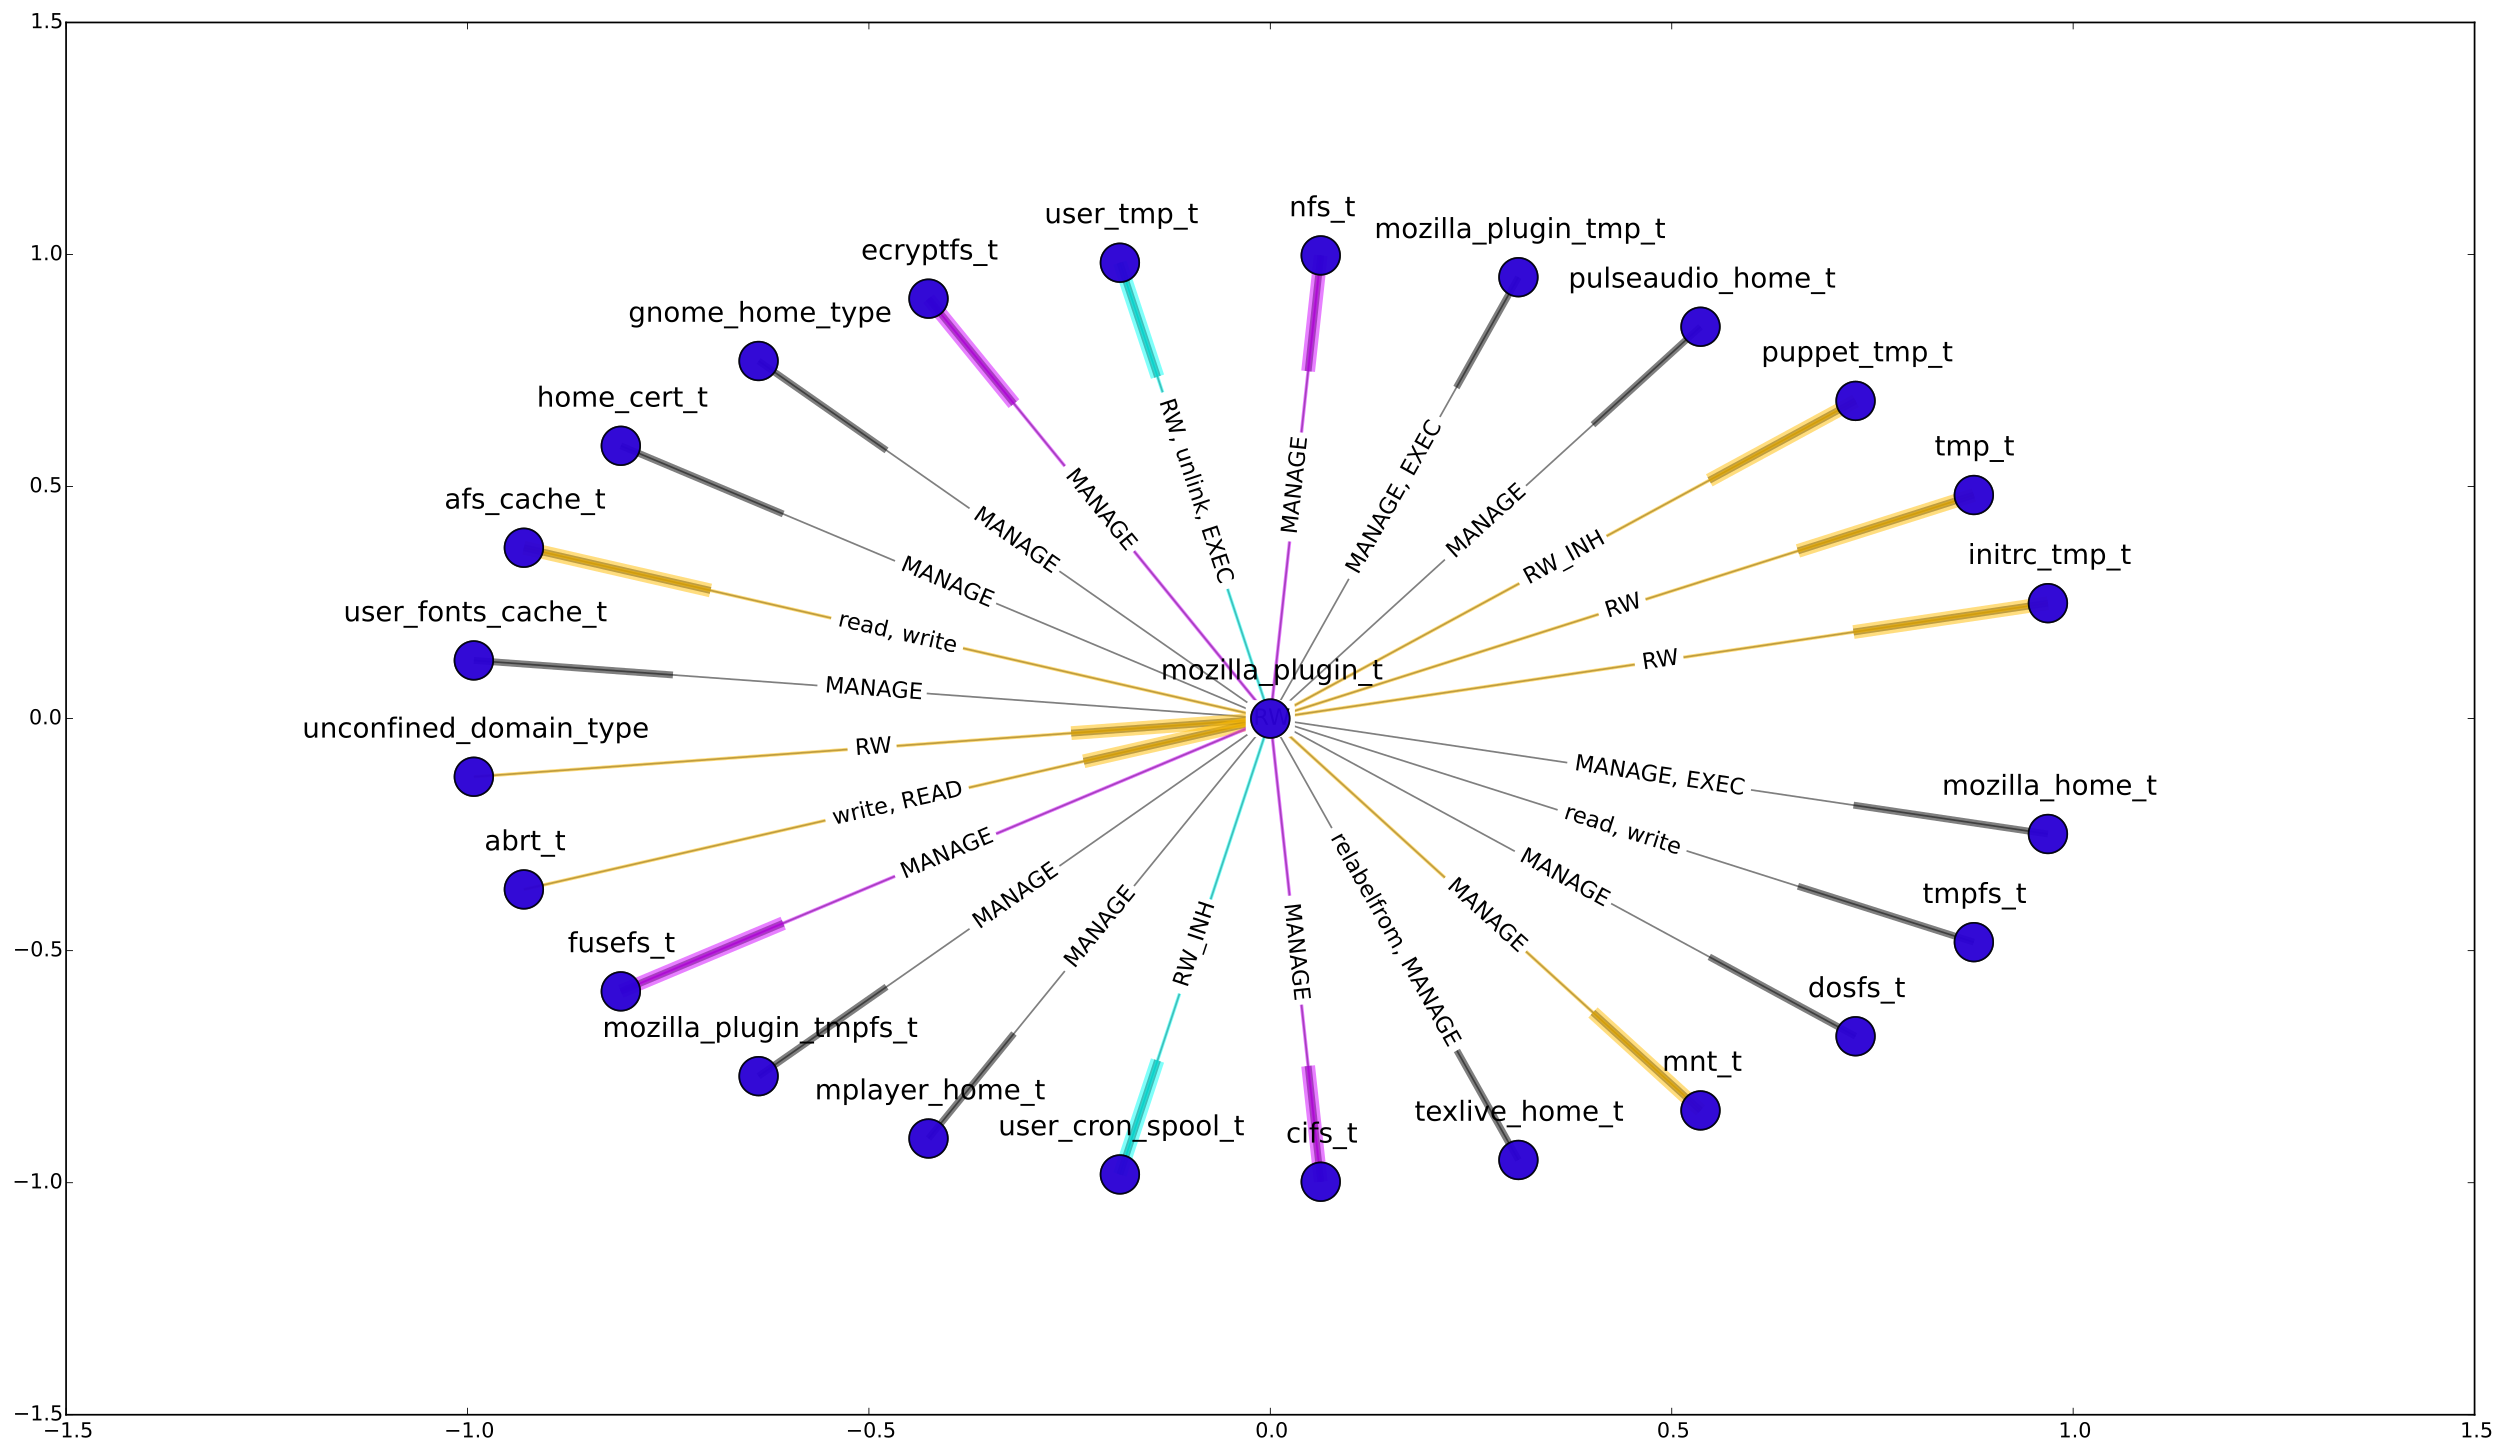 <?xml version="1.0" encoding="utf-8" standalone="no"?>
<!DOCTYPE svg PUBLIC "-//W3C//DTD SVG 1.1//EN"
  "http://www.w3.org/Graphics/SVG/1.1/DTD/svg11.dtd">
<!-- Created with matplotlib (http://matplotlib.org/) -->
<svg height="842pt" version="1.1" viewBox="0 0 1448 842" width="1448pt" xmlns="http://www.w3.org/2000/svg" xmlns:xlink="http://www.w3.org/1999/xlink">
 <defs>
  <style type="text/css">
*{stroke-linecap:butt;stroke-linejoin:round;}
  </style>
 </defs>
 <g id="figure_1">
  <g id="patch_1">
   <path d="
M0 842.221
L1448.83 842.221
L1448.83 0
L0 0
z
" style="fill:#ffffff;"/>
  </g>
  <g id="axes_1">
   <g id="patch_2">
    <path d="
M38.271 819.407
L1433.27 819.407
L1433.27 13.007
L38.271 13.007
z
" style="fill:#ffffff;"/>
   </g>
   <g id="LineCollection_1">
    <path clip-path="url(#pf0f79897f6)" d="
M735.771 416.207
L984.931 189.252" style="fill:none;stroke:#000000;stroke-opacity:0.5;"/>
    <path clip-path="url(#pf0f79897f6)" d="
M735.771 416.207
L1186.16 349.359" style="fill:none;stroke:#000000;stroke-opacity:0.5;"/>
    <path clip-path="url(#pf0f79897f6)" d="
M735.771 416.207
L1143.25 286.711" style="fill:none;stroke:#000000;stroke-opacity:0.5;"/>
    <path clip-path="url(#pf0f79897f6)" d="
M735.771 416.207
L1074.74 232.201" style="fill:none;stroke:#000000;stroke-opacity:0.5;"/>
    <path clip-path="url(#pf0f79897f6)" d="
M735.771 416.207
L879.464 160.563" style="fill:none;stroke:#000000;stroke-opacity:0.5;"/>
    <path clip-path="url(#pf0f79897f6)" d="
M735.771 416.207
L764.969 147.937" style="fill:none;stroke:#000000;stroke-opacity:0.5;"/>
    <path clip-path="url(#pf0f79897f6)" d="
M735.771 416.207
L648.639 152.168" style="fill:none;stroke:#000000;stroke-opacity:0.5;"/>
    <path clip-path="url(#pf0f79897f6)" d="
M735.771 416.207
L537.784 172.989" style="fill:none;stroke:#000000;stroke-opacity:0.5;"/>
    <path clip-path="url(#pf0f79897f6)" d="
M735.771 416.207
L439.369 209.093" style="fill:none;stroke:#000000;stroke-opacity:0.5;"/>
    <path clip-path="url(#pf0f79897f6)" d="
M735.771 416.207
L359.578 258.21" style="fill:none;stroke:#000000;stroke-opacity:0.5;"/>
    <path clip-path="url(#pf0f79897f6)" d="
M735.771 416.207
L303.425 317.255" style="fill:none;stroke:#000000;stroke-opacity:0.5;"/>
    <path clip-path="url(#pf0f79897f6)" d="
M735.771 416.207
L274.438 382.517" style="fill:none;stroke:#000000;stroke-opacity:0.5;"/>
    <path clip-path="url(#pf0f79897f6)" d="
M735.771 416.207
L735.771 416.207" style="fill:none;stroke:#000000;stroke-opacity:0.5;"/>
    <path clip-path="url(#pf0f79897f6)" d="
M735.771 416.207
L359.578 574.204" style="fill:none;stroke:#000000;stroke-opacity:0.5;"/>
    <path clip-path="url(#pf0f79897f6)" d="
M735.771 416.207
L439.369 623.321" style="fill:none;stroke:#000000;stroke-opacity:0.5;"/>
    <path clip-path="url(#pf0f79897f6)" d="
M735.771 416.207
L537.784 659.424" style="fill:none;stroke:#000000;stroke-opacity:0.5;"/>
    <path clip-path="url(#pf0f79897f6)" d="
M735.771 416.207
L648.639 680.246" style="fill:none;stroke:#000000;stroke-opacity:0.5;"/>
    <path clip-path="url(#pf0f79897f6)" d="
M735.771 416.207
L764.969 684.476" style="fill:none;stroke:#000000;stroke-opacity:0.5;"/>
    <path clip-path="url(#pf0f79897f6)" d="
M735.771 416.207
L879.464 671.851" style="fill:none;stroke:#000000;stroke-opacity:0.5;"/>
    <path clip-path="url(#pf0f79897f6)" d="
M735.771 416.207
L984.931 643.162" style="fill:none;stroke:#000000;stroke-opacity:0.5;"/>
    <path clip-path="url(#pf0f79897f6)" d="
M735.771 416.207
L1074.74 600.213" style="fill:none;stroke:#000000;stroke-opacity:0.5;"/>
    <path clip-path="url(#pf0f79897f6)" d="
M735.771 416.207
L1143.25 545.702" style="fill:none;stroke:#000000;stroke-opacity:0.5;"/>
    <path clip-path="url(#pf0f79897f6)" d="
M735.771 416.207
L1186.16 483.055" style="fill:none;stroke:#000000;stroke-opacity:0.5;"/>
    <path clip-path="url(#pf0f79897f6)" d="
M274.438 449.896
L735.771 416.207" style="fill:none;stroke:#000000;stroke-opacity:0.5;"/>
    <path clip-path="url(#pf0f79897f6)" d="
M303.425 515.159
L735.771 416.207" style="fill:none;stroke:#000000;stroke-opacity:0.5;"/>
   </g>
   <g id="LineCollection_2">
    <path clip-path="url(#pf0f79897f6)" d="
M922.641 245.99
L984.931 189.252" style="fill:none;stroke:#000000;stroke-opacity:0.5;stroke-width:4.0;"/>
    <path clip-path="url(#pf0f79897f6)" d="
M1073.56 366.071
L1186.16 349.359" style="fill:none;stroke:#000000;stroke-opacity:0.5;stroke-width:4.0;"/>
    <path clip-path="url(#pf0f79897f6)" d="
M1041.38 319.085
L1143.25 286.711" style="fill:none;stroke:#000000;stroke-opacity:0.5;stroke-width:4.0;"/>
    <path clip-path="url(#pf0f79897f6)" d="
M989.999 278.202
L1074.74 232.201" style="fill:none;stroke:#000000;stroke-opacity:0.5;stroke-width:4.0;"/>
    <path clip-path="url(#pf0f79897f6)" d="
M843.541 224.474
L879.464 160.563" style="fill:none;stroke:#000000;stroke-opacity:0.5;stroke-width:4.0;"/>
    <path clip-path="url(#pf0f79897f6)" d="
M757.669 215.005
L764.969 147.937" style="fill:none;stroke:#000000;stroke-opacity:0.5;stroke-width:4.0;"/>
    <path clip-path="url(#pf0f79897f6)" d="
M670.422 218.178
L648.639 152.168" style="fill:none;stroke:#000000;stroke-opacity:0.5;stroke-width:4.0;"/>
    <path clip-path="url(#pf0f79897f6)" d="
M587.281 233.794
L537.784 172.989" style="fill:none;stroke:#000000;stroke-opacity:0.5;stroke-width:4.0;"/>
    <path clip-path="url(#pf0f79897f6)" d="
M513.47 260.871
L439.369 209.093" style="fill:none;stroke:#000000;stroke-opacity:0.5;stroke-width:4.0;"/>
    <path clip-path="url(#pf0f79897f6)" d="
M453.627 297.709
L359.578 258.21" style="fill:none;stroke:#000000;stroke-opacity:0.5;stroke-width:4.0;"/>
    <path clip-path="url(#pf0f79897f6)" d="
M411.512 341.993
L303.425 317.255" style="fill:none;stroke:#000000;stroke-opacity:0.5;stroke-width:4.0;"/>
    <path clip-path="url(#pf0f79897f6)" d="
M389.771 390.94
L274.438 382.517" style="fill:none;stroke:#000000;stroke-opacity:0.5;stroke-width:4.0;"/>
    <path clip-path="url(#pf0f79897f6)" d="
M453.627 534.704
L359.578 574.204" style="fill:none;stroke:#000000;stroke-opacity:0.5;stroke-width:4.0;"/>
    <path clip-path="url(#pf0f79897f6)" d="
M513.47 571.542
L439.369 623.321" style="fill:none;stroke:#000000;stroke-opacity:0.5;stroke-width:4.0;"/>
    <path clip-path="url(#pf0f79897f6)" d="
M587.281 598.62
L537.784 659.424" style="fill:none;stroke:#000000;stroke-opacity:0.5;stroke-width:4.0;"/>
    <path clip-path="url(#pf0f79897f6)" d="
M670.422 614.236
L648.639 680.246" style="fill:none;stroke:#000000;stroke-opacity:0.5;stroke-width:4.0;"/>
    <path clip-path="url(#pf0f79897f6)" d="
M757.669 617.409
L764.969 684.476" style="fill:none;stroke:#000000;stroke-opacity:0.5;stroke-width:4.0;"/>
    <path clip-path="url(#pf0f79897f6)" d="
M843.541 607.94
L879.464 671.851" style="fill:none;stroke:#000000;stroke-opacity:0.5;stroke-width:4.0;"/>
    <path clip-path="url(#pf0f79897f6)" d="
M922.641 586.423
L984.931 643.162" style="fill:none;stroke:#000000;stroke-opacity:0.5;stroke-width:4.0;"/>
    <path clip-path="url(#pf0f79897f6)" d="
M989.999 554.212
L1074.74 600.213" style="fill:none;stroke:#000000;stroke-opacity:0.5;stroke-width:4.0;"/>
    <path clip-path="url(#pf0f79897f6)" d="
M1041.38 513.328
L1143.25 545.702" style="fill:none;stroke:#000000;stroke-opacity:0.5;stroke-width:4.0;"/>
    <path clip-path="url(#pf0f79897f6)" d="
M1073.56 466.343
L1186.16 483.055" style="fill:none;stroke:#000000;stroke-opacity:0.5;stroke-width:4.0;"/>
    <path clip-path="url(#pf0f79897f6)" d="
M620.438 424.629
L735.771 416.207" style="fill:none;stroke:#000000;stroke-opacity:0.5;stroke-width:4.0;"/>
    <path clip-path="url(#pf0f79897f6)" d="
M627.685 440.945
L735.771 416.207" style="fill:none;stroke:#000000;stroke-opacity:0.5;stroke-width:4.0;"/>
   </g>
   <g id="LineCollection_3">
    <path clip-path="url(#pf0f79897f6)" d="
M274.438 449.896
L735.771 416.207" style="fill:none;stroke:#ffbd00;stroke-opacity:0.5;stroke-width:2;"/>
    <path clip-path="url(#pf0f79897f6)" d="
M303.425 515.159
L735.771 416.207" style="fill:none;stroke:#ffbd00;stroke-opacity:0.5;stroke-width:2;"/>
    <path clip-path="url(#pf0f79897f6)" d="
M735.771 416.207
L303.425 317.255" style="fill:none;stroke:#ffbd00;stroke-opacity:0.5;stroke-width:2;"/>
    <path clip-path="url(#pf0f79897f6)" d="
M735.771 416.207
L1186.16 349.359" style="fill:none;stroke:#ffbd00;stroke-opacity:0.5;stroke-width:2;"/>
    <path clip-path="url(#pf0f79897f6)" d="
M735.771 416.207
L984.931 643.162" style="fill:none;stroke:#ffbd00;stroke-opacity:0.5;stroke-width:2;"/>
    <path clip-path="url(#pf0f79897f6)" d="
M735.771 416.207
L1143.25 286.711" style="fill:none;stroke:#ffbd00;stroke-opacity:0.5;stroke-width:2;"/>
    <path clip-path="url(#pf0f79897f6)" d="
M735.771 416.207
L1074.74 232.201" style="fill:none;stroke:#ffbd00;stroke-opacity:0.5;stroke-width:2;"/>
   </g>
   <g id="LineCollection_4">
    <path clip-path="url(#pf0f79897f6)" d="
M620.438 424.629
L735.771 416.207" style="fill:none;stroke:#ffbd00;stroke-opacity:0.5;stroke-width:8;"/>
    <path clip-path="url(#pf0f79897f6)" d="
M627.685 440.945
L735.771 416.207" style="fill:none;stroke:#ffbd00;stroke-opacity:0.5;stroke-width:8;"/>
    <path clip-path="url(#pf0f79897f6)" d="
M411.512 341.993
L303.425 317.255" style="fill:none;stroke:#ffbd00;stroke-opacity:0.5;stroke-width:8;"/>
    <path clip-path="url(#pf0f79897f6)" d="
M1073.56 366.071
L1186.16 349.359" style="fill:none;stroke:#ffbd00;stroke-opacity:0.5;stroke-width:8;"/>
    <path clip-path="url(#pf0f79897f6)" d="
M922.641 586.423
L984.931 643.162" style="fill:none;stroke:#ffbd00;stroke-opacity:0.5;stroke-width:8;"/>
    <path clip-path="url(#pf0f79897f6)" d="
M1041.38 319.085
L1143.25 286.711" style="fill:none;stroke:#ffbd00;stroke-opacity:0.5;stroke-width:8;"/>
    <path clip-path="url(#pf0f79897f6)" d="
M989.999 278.202
L1074.74 232.201" style="fill:none;stroke:#ffbd00;stroke-opacity:0.5;stroke-width:8;"/>
   </g>
   <g id="LineCollection_5">
    <path clip-path="url(#pf0f79897f6)" d="
M735.771 416.207
L648.639 680.246" style="fill:none;stroke:#00fff6;stroke-opacity:0.5;stroke-width:2;"/>
    <path clip-path="url(#pf0f79897f6)" d="
M735.771 416.207
L648.639 152.168" style="fill:none;stroke:#00fff6;stroke-opacity:0.5;stroke-width:2;"/>
   </g>
   <g id="LineCollection_6">
    <path clip-path="url(#pf0f79897f6)" d="
M670.422 614.236
L648.639 680.246" style="fill:none;stroke:#00fff6;stroke-opacity:0.5;stroke-width:8;"/>
    <path clip-path="url(#pf0f79897f6)" d="
M670.422 218.178
L648.639 152.168" style="fill:none;stroke:#00fff6;stroke-opacity:0.5;stroke-width:8;"/>
   </g>
   <g id="LineCollection_7">
    <path clip-path="url(#pf0f79897f6)" d="
M735.771 416.207
L764.969 684.476" style="fill:none;stroke:#d000ff;stroke-opacity:0.5;stroke-width:2;"/>
    <path clip-path="url(#pf0f79897f6)" d="
M735.771 416.207
L537.784 172.989" style="fill:none;stroke:#d000ff;stroke-opacity:0.5;stroke-width:2;"/>
    <path clip-path="url(#pf0f79897f6)" d="
M735.771 416.207
L359.578 574.204" style="fill:none;stroke:#d000ff;stroke-opacity:0.5;stroke-width:2;"/>
    <path clip-path="url(#pf0f79897f6)" d="
M735.771 416.207
L764.969 147.937" style="fill:none;stroke:#d000ff;stroke-opacity:0.5;stroke-width:2;"/>
   </g>
   <g id="LineCollection_8">
    <path clip-path="url(#pf0f79897f6)" d="
M757.669 617.409
L764.969 684.476" style="fill:none;stroke:#d000ff;stroke-opacity:0.5;stroke-width:8;"/>
    <path clip-path="url(#pf0f79897f6)" d="
M587.281 233.794
L537.784 172.989" style="fill:none;stroke:#d000ff;stroke-opacity:0.5;stroke-width:8;"/>
    <path clip-path="url(#pf0f79897f6)" d="
M453.627 534.704
L359.578 574.204" style="fill:none;stroke:#d000ff;stroke-opacity:0.5;stroke-width:8;"/>
    <path clip-path="url(#pf0f79897f6)" d="
M757.669 215.005
L764.969 147.937" style="fill:none;stroke:#d000ff;stroke-opacity:0.5;stroke-width:8;"/>
   </g>
   <g id="text_1">
    <g id="patch_3">
     <path clip-path="url(#pf0f79897f6)" d="
M570.997 543.777
L615.818 512.458
Q619.015 510.224 616.781 507.027
L609.574 496.714
Q607.341 493.517 604.144 495.751
L559.323 527.07
Q556.126 529.304 558.36 532.501
L565.566 542.814
Q567.8 546.011 570.997 543.777
z
" style="fill:#ffffff;stroke:#ffffff;stroke-linejoin:miter;"/>
    </g>
    <g clip-path="url(#pf0f79897f6)">
     <!-- MANAGE -->
     <defs>
      <path d="
M59.516 10.406
L59.516 29.984
L43.406 29.984
L43.406 38.094
L69.281 38.094
L69.281 6.781
Q63.578 2.734 56.688 0.656
Q49.812 -1.422 42 -1.422
Q24.906 -1.422 15.25 8.562
Q5.609 18.562 5.609 36.375
Q5.609 54.25 15.25 64.234
Q24.906 74.219 42 74.219
Q49.125 74.219 55.547 72.453
Q61.969 70.703 67.391 67.281
L67.391 56.781
Q61.922 61.422 55.766 63.766
Q49.609 66.109 42.828 66.109
Q29.438 66.109 22.719 58.641
Q16.016 51.172 16.016 36.375
Q16.016 21.625 22.719 14.156
Q29.438 6.688 42.828 6.688
Q48.047 6.688 52.141 7.594
Q56.25 8.5 59.516 10.406" id="BitstreamVeraSans-Roman-47"/>
      <path d="
M9.812 72.906
L23.094 72.906
L55.422 11.922
L55.422 72.906
L64.984 72.906
L64.984 0
L51.703 0
L19.391 60.984
L19.391 0
L9.812 0
z
" id="BitstreamVeraSans-Roman-4e"/>
      <path d="
M9.812 72.906
L24.516 72.906
L43.109 23.297
L61.812 72.906
L76.516 72.906
L76.516 0
L66.891 0
L66.891 64.016
L48.094 14.016
L38.188 14.016
L19.391 64.016
L19.391 0
L9.812 0
z
" id="BitstreamVeraSans-Roman-4d"/>
      <path d="
M9.812 72.906
L55.906 72.906
L55.906 64.594
L19.672 64.594
L19.672 43.016
L54.391 43.016
L54.391 34.719
L19.672 34.719
L19.672 8.297
L56.781 8.297
L56.781 0
L9.812 0
z
" id="BitstreamVeraSans-Roman-45"/>
      <path d="
M34.188 63.188
L20.797 26.906
L47.609 26.906
z

M28.609 72.906
L39.797 72.906
L67.578 0
L57.328 0
L50.688 18.703
L17.828 18.703
L11.188 0
L0.781 0
z
" id="BitstreamVeraSans-Roman-41"/>
     </defs>
     <g transform="translate(567.214 538.364)rotate(-34.944)scale(0.13 -0.13)">
      <use xlink:href="#BitstreamVeraSans-Roman-4d"/>
      <use x="86.279" xlink:href="#BitstreamVeraSans-Roman-41"/>
      <use x="154.688" xlink:href="#BitstreamVeraSans-Roman-4e"/>
      <use x="229.492" xlink:href="#BitstreamVeraSans-Roman-41"/>
      <use x="296.15" xlink:href="#BitstreamVeraSans-Roman-47"/>
      <use x="373.641" xlink:href="#BitstreamVeraSans-Roman-45"/>
     </g>
    </g>
   </g>
   <g id="text_2">
    <g id="patch_4">
     <path clip-path="url(#pf0f79897f6)" d="
M665.125 234.645
L699.93 340.117
Q701.153 343.821 704.856 342.599
L716.804 338.656
Q720.508 337.434 719.285 333.73
L684.48 228.258
Q683.258 224.554 679.554 225.776
L667.606 229.719
Q663.903 230.941 665.125 234.645
z
" style="fill:#ffffff;stroke:#ffffff;stroke-linejoin:miter;"/>
    </g>
    <g clip-path="url(#pf0f79897f6)">
     <!-- RW, unlink, EXEC -->
     <defs>
      <path id="BitstreamVeraSans-Roman-20"/>
      <path d="
M54.891 33.016
L54.891 0
L45.906 0
L45.906 32.719
Q45.906 40.484 42.875 44.328
Q39.844 48.188 33.797 48.188
Q26.516 48.188 22.312 43.547
Q18.109 38.922 18.109 30.906
L18.109 0
L9.078 0
L9.078 54.688
L18.109 54.688
L18.109 46.188
Q21.344 51.125 25.703 53.562
Q30.078 56 35.797 56
Q45.219 56 50.047 50.172
Q54.891 44.344 54.891 33.016" id="BitstreamVeraSans-Roman-6e"/>
      <path d="
M11.719 12.406
L22.016 12.406
L22.016 4
L14.016 -11.625
L7.719 -11.625
L11.719 4
z
" id="BitstreamVeraSans-Roman-2c"/>
      <path d="
M9.422 75.984
L18.406 75.984
L18.406 0
L9.422 0
z
" id="BitstreamVeraSans-Roman-6c"/>
      <path d="
M9.078 75.984
L18.109 75.984
L18.109 31.109
L44.922 54.688
L56.391 54.688
L27.391 29.109
L57.625 0
L45.906 0
L18.109 26.703
L18.109 0
L9.078 0
z
" id="BitstreamVeraSans-Roman-6b"/>
      <path d="
M44.391 34.188
Q47.562 33.109 50.562 29.594
Q53.562 26.078 56.594 19.922
L66.609 0
L56 0
L46.688 18.703
Q43.062 26.031 39.672 28.422
Q36.281 30.812 30.422 30.812
L19.672 30.812
L19.672 0
L9.812 0
L9.812 72.906
L32.078 72.906
Q44.578 72.906 50.734 67.672
Q56.891 62.453 56.891 51.906
Q56.891 45.016 53.688 40.469
Q50.484 35.938 44.391 34.188
M19.672 64.797
L19.672 38.922
L32.078 38.922
Q39.203 38.922 42.844 42.219
Q46.484 45.516 46.484 51.906
Q46.484 58.297 42.844 61.547
Q39.203 64.797 32.078 64.797
z
" id="BitstreamVeraSans-Roman-52"/>
      <path d="
M9.422 54.688
L18.406 54.688
L18.406 0
L9.422 0
z

M9.422 75.984
L18.406 75.984
L18.406 64.594
L9.422 64.594
z
" id="BitstreamVeraSans-Roman-69"/>
      <path d="
M3.328 72.906
L13.281 72.906
L28.609 11.281
L43.891 72.906
L54.984 72.906
L70.312 11.281
L85.594 72.906
L95.609 72.906
L77.297 0
L64.891 0
L49.516 63.281
L33.984 0
L21.578 0
z
" id="BitstreamVeraSans-Roman-57"/>
      <path d="
M6.297 72.906
L16.891 72.906
L35.016 45.797
L53.219 72.906
L63.812 72.906
L40.375 37.891
L65.375 0
L54.781 0
L34.281 31
L13.625 0
L2.984 0
L29 38.922
z
" id="BitstreamVeraSans-Roman-58"/>
      <path d="
M64.406 67.281
L64.406 56.891
Q59.422 61.531 53.781 63.812
Q48.141 66.109 41.797 66.109
Q29.297 66.109 22.656 58.469
Q16.016 50.828 16.016 36.375
Q16.016 21.969 22.656 14.328
Q29.297 6.688 41.797 6.688
Q48.141 6.688 53.781 8.984
Q59.422 11.281 64.406 15.922
L64.406 5.609
Q59.234 2.094 53.438 0.328
Q47.656 -1.422 41.219 -1.422
Q24.656 -1.422 15.125 8.703
Q5.609 18.844 5.609 36.375
Q5.609 53.953 15.125 64.078
Q24.656 74.219 41.219 74.219
Q47.75 74.219 53.531 72.484
Q59.328 70.75 64.406 67.281" id="BitstreamVeraSans-Roman-43"/>
      <path d="
M8.5 21.578
L8.5 54.688
L17.484 54.688
L17.484 21.922
Q17.484 14.156 20.5 10.266
Q23.531 6.391 29.594 6.391
Q36.859 6.391 41.078 11.031
Q45.312 15.672 45.312 23.688
L45.312 54.688
L54.297 54.688
L54.297 0
L45.312 0
L45.312 8.406
Q42.047 3.422 37.719 1
Q33.406 -1.422 27.688 -1.422
Q18.266 -1.422 13.375 4.438
Q8.5 10.297 8.5 21.578" id="BitstreamVeraSans-Roman-75"/>
     </defs>
     <g transform="translate(671.396 232.576)rotate(-288.263)scale(0.13 -0.13)">
      <use xlink:href="#BitstreamVeraSans-Roman-52"/>
      <use x="65.482" xlink:href="#BitstreamVeraSans-Roman-57"/>
      <use x="164.359" xlink:href="#BitstreamVeraSans-Roman-2c"/>
      <use x="196.146" xlink:href="#BitstreamVeraSans-Roman-20"/>
      <use x="227.934" xlink:href="#BitstreamVeraSans-Roman-75"/>
      <use x="291.312" xlink:href="#BitstreamVeraSans-Roman-6e"/>
      <use x="354.691" xlink:href="#BitstreamVeraSans-Roman-6c"/>
      <use x="382.475" xlink:href="#BitstreamVeraSans-Roman-69"/>
      <use x="410.258" xlink:href="#BitstreamVeraSans-Roman-6e"/>
      <use x="473.637" xlink:href="#BitstreamVeraSans-Roman-6b"/>
      <use x="531.547" xlink:href="#BitstreamVeraSans-Roman-2c"/>
      <use x="563.334" xlink:href="#BitstreamVeraSans-Roman-20"/>
      <use x="595.121" xlink:href="#BitstreamVeraSans-Roman-45"/>
      <use x="658.305" xlink:href="#BitstreamVeraSans-Roman-58"/>
      <use x="726.811" xlink:href="#BitstreamVeraSans-Roman-45"/>
      <use x="789.994" xlink:href="#BitstreamVeraSans-Roman-43"/>
     </g>
    </g>
   </g>
   <g id="text_3">
    <g id="patch_5">
     <path clip-path="url(#pf0f79897f6)" d="
M757.543 310.354
L763.459 255.996
Q763.881 252.118 760.004 251.697
L747.496 250.335
Q743.619 249.913 743.197 253.79
L737.281 308.149
Q736.859 312.026 740.736 312.448
L753.244 313.809
Q757.121 314.231 757.543 310.354
z
" style="fill:#ffffff;stroke:#ffffff;stroke-linejoin:miter;"/>
    </g>
    <g clip-path="url(#pf0f79897f6)">
     <!-- MANAGE -->
     <g transform="translate(750.978 309.639)rotate(-83.789)scale(0.13 -0.13)">
      <use xlink:href="#BitstreamVeraSans-Roman-4d"/>
      <use x="86.279" xlink:href="#BitstreamVeraSans-Roman-41"/>
      <use x="154.688" xlink:href="#BitstreamVeraSans-Roman-4e"/>
      <use x="229.492" xlink:href="#BitstreamVeraSans-Roman-41"/>
      <use x="296.15" xlink:href="#BitstreamVeraSans-Roman-47"/>
      <use x="373.641" xlink:href="#BitstreamVeraSans-Roman-45"/>
     </g>
    </g>
   </g>
   <g id="text_4">
    <g id="patch_6">
     <path clip-path="url(#pf0f79897f6)" d="
M903.297 480.138
L969.555 501.195
Q973.272 502.376 974.453 498.659
L978.264 486.669
Q979.445 482.952 975.728 481.771
L909.47 460.714
Q905.753 459.533 904.572 463.25
L900.761 475.24
Q899.58 478.957 903.297 480.138
z
" style="fill:#ffffff;stroke:#ffffff;stroke-linejoin:miter;"/>
    </g>
    <g clip-path="url(#pf0f79897f6)">
     <!-- read, write -->
     <defs>
      <path d="
M41.109 46.297
Q39.594 47.172 37.812 47.578
Q36.031 48 33.891 48
Q26.266 48 22.188 43.047
Q18.109 38.094 18.109 28.812
L18.109 0
L9.078 0
L9.078 54.688
L18.109 54.688
L18.109 46.188
Q20.953 51.172 25.484 53.578
Q30.031 56 36.531 56
Q37.453 56 38.578 55.875
Q39.703 55.766 41.062 55.516
z
" id="BitstreamVeraSans-Roman-72"/>
      <path d="
M45.406 46.391
L45.406 75.984
L54.391 75.984
L54.391 0
L45.406 0
L45.406 8.203
Q42.578 3.328 38.25 0.953
Q33.938 -1.422 27.875 -1.422
Q17.969 -1.422 11.734 6.484
Q5.516 14.406 5.516 27.297
Q5.516 40.188 11.734 48.094
Q17.969 56 27.875 56
Q33.938 56 38.25 53.625
Q42.578 51.266 45.406 46.391
M14.797 27.297
Q14.797 17.391 18.875 11.75
Q22.953 6.109 30.078 6.109
Q37.203 6.109 41.297 11.75
Q45.406 17.391 45.406 27.297
Q45.406 37.203 41.297 42.844
Q37.203 48.484 30.078 48.484
Q22.953 48.484 18.875 42.844
Q14.797 37.203 14.797 27.297" id="BitstreamVeraSans-Roman-64"/>
      <path d="
M56.203 29.594
L56.203 25.203
L14.891 25.203
Q15.484 15.922 20.484 11.062
Q25.484 6.203 34.422 6.203
Q39.594 6.203 44.453 7.469
Q49.312 8.734 54.109 11.281
L54.109 2.781
Q49.266 0.734 44.188 -0.344
Q39.109 -1.422 33.891 -1.422
Q20.797 -1.422 13.156 6.188
Q5.516 13.812 5.516 26.812
Q5.516 40.234 12.766 48.109
Q20.016 56 32.328 56
Q43.359 56 49.781 48.891
Q56.203 41.797 56.203 29.594
M47.219 32.234
Q47.125 39.594 43.094 43.984
Q39.062 48.391 32.422 48.391
Q24.906 48.391 20.391 44.141
Q15.875 39.891 15.188 32.172
z
" id="BitstreamVeraSans-Roman-65"/>
      <path d="
M4.203 54.688
L13.188 54.688
L24.422 12.016
L35.594 54.688
L46.188 54.688
L57.422 12.016
L68.609 54.688
L77.594 54.688
L63.281 0
L52.688 0
L40.922 44.828
L29.109 0
L18.5 0
z
" id="BitstreamVeraSans-Roman-77"/>
      <path d="
M18.312 70.219
L18.312 54.688
L36.812 54.688
L36.812 47.703
L18.312 47.703
L18.312 18.016
Q18.312 11.328 20.141 9.422
Q21.969 7.516 27.594 7.516
L36.812 7.516
L36.812 0
L27.594 0
Q17.188 0 13.234 3.875
Q9.281 7.766 9.281 18.016
L9.281 47.703
L2.688 47.703
L2.688 54.688
L9.281 54.688
L9.281 70.219
z
" id="BitstreamVeraSans-Roman-74"/>
      <path d="
M34.281 27.484
Q23.391 27.484 19.188 25
Q14.984 22.516 14.984 16.5
Q14.984 11.719 18.141 8.906
Q21.297 6.109 26.703 6.109
Q34.188 6.109 38.703 11.406
Q43.219 16.703 43.219 25.484
L43.219 27.484
z

M52.203 31.203
L52.203 0
L43.219 0
L43.219 8.297
Q40.141 3.328 35.547 0.953
Q30.953 -1.422 24.312 -1.422
Q15.922 -1.422 10.953 3.297
Q6 8.016 6 15.922
Q6 25.141 12.172 29.828
Q18.359 34.516 30.609 34.516
L43.219 34.516
L43.219 35.406
Q43.219 41.609 39.141 45
Q35.062 48.391 27.688 48.391
Q23 48.391 18.547 47.266
Q14.109 46.141 10.016 43.891
L10.016 52.203
Q14.938 54.109 19.578 55.047
Q24.219 56 28.609 56
Q40.484 56 46.344 49.844
Q52.203 43.703 52.203 31.203" id="BitstreamVeraSans-Roman-61"/>
     </defs>
     <g transform="translate(905.297 473.845)rotate(-342.37)scale(0.13 -0.13)">
      <use xlink:href="#BitstreamVeraSans-Roman-72"/>
      <use x="38.863" xlink:href="#BitstreamVeraSans-Roman-65"/>
      <use x="100.387" xlink:href="#BitstreamVeraSans-Roman-61"/>
      <use x="161.666" xlink:href="#BitstreamVeraSans-Roman-64"/>
      <use x="225.143" xlink:href="#BitstreamVeraSans-Roman-2c"/>
      <use x="256.93" xlink:href="#BitstreamVeraSans-Roman-20"/>
      <use x="288.717" xlink:href="#BitstreamVeraSans-Roman-77"/>
      <use x="370.504" xlink:href="#BitstreamVeraSans-Roman-72"/>
      <use x="411.617" xlink:href="#BitstreamVeraSans-Roman-69"/>
      <use x="439.4" xlink:href="#BitstreamVeraSans-Roman-74"/>
      <use x="478.609" xlink:href="#BitstreamVeraSans-Roman-65"/>
     </g>
    </g>
   </g>
   <g id="text_5">
    <g id="patch_7">
     <path clip-path="url(#pf0f79897f6)" d="
M737.281 524.265
L743.197 578.623
Q743.619 582.501 747.496 582.079
L760.004 580.717
Q763.881 580.295 763.459 576.418
L757.543 522.06
Q757.121 518.183 753.244 518.605
L740.736 519.966
Q736.859 520.388 737.281 524.265
z
" style="fill:#ffffff;stroke:#ffffff;stroke-linejoin:miter;"/>
    </g>
    <g clip-path="url(#pf0f79897f6)">
     <!-- MANAGE -->
     <g transform="translate(743.846 523.551)rotate(-276.211)scale(0.13 -0.13)">
      <use xlink:href="#BitstreamVeraSans-Roman-4d"/>
      <use x="86.279" xlink:href="#BitstreamVeraSans-Roman-41"/>
      <use x="154.688" xlink:href="#BitstreamVeraSans-Roman-4e"/>
      <use x="229.492" xlink:href="#BitstreamVeraSans-Roman-41"/>
      <use x="296.15" xlink:href="#BitstreamVeraSans-Roman-47"/>
      <use x="373.641" xlink:href="#BitstreamVeraSans-Roman-45"/>
     </g>
    </g>
   </g>
   <g id="text_6">
    <g id="patch_8">
     <path clip-path="url(#pf0f79897f6)" d="
M496.04 443.932
L515.654 442.499
Q519.544 442.215 519.26 438.325
L518.343 425.777
Q518.059 421.888 514.17 422.172
L494.555 423.604
Q490.666 423.888 490.95 427.778
L491.866 440.326
Q492.15 444.216 496.04 443.932
z
" style="fill:#ffffff;stroke:#ffffff;stroke-linejoin:miter;"/>
    </g>
    <g clip-path="url(#pf0f79897f6)">
     <!-- RW -->
     <g transform="translate(495.559 437.345)rotate(-4.177)scale(0.13 -0.13)">
      <use xlink:href="#BitstreamVeraSans-Roman-52"/>
      <use x="65.482" xlink:href="#BitstreamVeraSans-Roman-57"/>
     </g>
    </g>
   </g>
   <g id="text_7">
    <g id="patch_9">
     <path clip-path="url(#pf0f79897f6)" d="
M876.367 504.123
L924.422 530.209
Q927.85 532.07 929.71 528.643
L935.713 517.585
Q937.574 514.158 934.146 512.297
L886.091 486.211
Q882.663 484.35 880.802 487.778
L874.8 498.835
Q872.939 502.263 876.367 504.123
z
" style="fill:#ffffff;stroke:#ffffff;stroke-linejoin:miter;"/>
    </g>
    <g clip-path="url(#pf0f79897f6)">
     <!-- MANAGE -->
     <g transform="translate(879.517 498.319)rotate(-331.505)scale(0.13 -0.13)">
      <use xlink:href="#BitstreamVeraSans-Roman-4d"/>
      <use x="86.279" xlink:href="#BitstreamVeraSans-Roman-41"/>
      <use x="154.688" xlink:href="#BitstreamVeraSans-Roman-4e"/>
      <use x="229.492" xlink:href="#BitstreamVeraSans-Roman-41"/>
      <use x="296.15" xlink:href="#BitstreamVeraSans-Roman-47"/>
      <use x="373.641" xlink:href="#BitstreamVeraSans-Roman-45"/>
     </g>
    </g>
   </g>
   <g id="text_8">
    <g id="patch_10">
     <path clip-path="url(#pf0f79897f6)" d="
M933.228 364.15
L951.97 358.193
Q955.687 357.012 954.506 353.295
L950.696 341.304
Q949.514 337.588 945.798 338.769
L927.055 344.725
Q923.338 345.906 924.519 349.623
L928.33 361.614
Q929.511 365.331 933.228 364.15
z
" style="fill:#ffffff;stroke:#ffffff;stroke-linejoin:miter;"/>
    </g>
    <g clip-path="url(#pf0f79897f6)">
     <!-- RW -->
     <g transform="translate(931.228 357.856)rotate(-17.63)scale(0.13 -0.13)">
      <use xlink:href="#BitstreamVeraSans-Roman-52"/>
      <use x="65.482" xlink:href="#BitstreamVeraSans-Roman-57"/>
     </g>
    </g>
   </g>
   <g id="text_9">
    <g id="patch_11">
     <path clip-path="url(#pf0f79897f6)" d="
M484.67 484.131
L559.074 467.102
Q562.876 466.232 562.006 462.43
L559.199 450.166
Q558.329 446.364 554.527 447.234
L480.122 464.263
Q476.321 465.134 477.191 468.935
L479.998 481.2
Q480.868 485.001 484.67 484.131
z
" style="fill:#ffffff;stroke:#ffffff;stroke-linejoin:miter;"/>
    </g>
    <g clip-path="url(#pf0f79897f6)">
     <!-- write, READ -->
     <defs>
      <path d="
M19.672 64.797
L19.672 8.109
L31.594 8.109
Q46.688 8.109 53.688 14.938
Q60.688 21.781 60.688 36.531
Q60.688 51.172 53.688 57.984
Q46.688 64.797 31.594 64.797
z

M9.812 72.906
L30.078 72.906
Q51.266 72.906 61.172 64.094
Q71.094 55.281 71.094 36.531
Q71.094 17.672 61.125 8.828
Q51.172 0 30.078 0
L9.812 0
z
" id="BitstreamVeraSans-Roman-44"/>
     </defs>
     <g transform="translate(483.196 477.694)rotate(-12.891)scale(0.13 -0.13)">
      <use xlink:href="#BitstreamVeraSans-Roman-77"/>
      <use x="81.787" xlink:href="#BitstreamVeraSans-Roman-72"/>
      <use x="122.9" xlink:href="#BitstreamVeraSans-Roman-69"/>
      <use x="150.684" xlink:href="#BitstreamVeraSans-Roman-74"/>
      <use x="189.893" xlink:href="#BitstreamVeraSans-Roman-65"/>
      <use x="251.416" xlink:href="#BitstreamVeraSans-Roman-2c"/>
      <use x="283.203" xlink:href="#BitstreamVeraSans-Roman-20"/>
      <use x="314.99" xlink:href="#BitstreamVeraSans-Roman-52"/>
      <use x="384.473" xlink:href="#BitstreamVeraSans-Roman-45"/>
      <use x="447.656" xlink:href="#BitstreamVeraSans-Roman-41"/>
      <use x="516.064" xlink:href="#BitstreamVeraSans-Roman-44"/>
     </g>
    </g>
   </g>
   <g id="text_10">
    <g id="patch_12">
     <path clip-path="url(#pf0f79897f6)" d="
M725.938 426.398
L745.605 426.398
Q749.505 426.398 749.505 422.498
L749.505 409.916
Q749.505 406.016 745.605 406.016
L725.938 406.016
Q722.038 406.016 722.038 409.916
L722.038 422.498
Q722.038 426.398 725.938 426.398
z
" style="fill:#ffffff;stroke:#ffffff;stroke-linejoin:miter;"/>
    </g>
    <g clip-path="url(#pf0f79897f6)">
     <!-- RW -->
     <g transform="translate(725.938 419.794)scale(0.13 -0.13)">
      <use xlink:href="#BitstreamVeraSans-Roman-52"/>
      <use x="65.482" xlink:href="#BitstreamVeraSans-Roman-57"/>
     </g>
    </g>
   </g>
   <g id="text_11">
    <g id="patch_13">
     <path clip-path="url(#pf0f79897f6)" d="
M559.323 305.344
L604.144 336.663
Q607.34 338.897 609.574 335.7
L616.781 325.387
Q619.015 322.19 615.818 319.956
L570.997 288.637
Q567.8 286.403 565.566 289.6
L558.36 299.913
Q556.126 303.11 559.323 305.344
z
" style="fill:#ffffff;stroke:#ffffff;stroke-linejoin:miter;"/>
    </g>
    <g clip-path="url(#pf0f79897f6)">
     <!-- MANAGE -->
     <g transform="translate(563.105 299.931)rotate(-325.056)scale(0.13 -0.13)">
      <use xlink:href="#BitstreamVeraSans-Roman-4d"/>
      <use x="86.279" xlink:href="#BitstreamVeraSans-Roman-41"/>
      <use x="154.688" xlink:href="#BitstreamVeraSans-Roman-4e"/>
      <use x="229.492" xlink:href="#BitstreamVeraSans-Roman-41"/>
      <use x="296.15" xlink:href="#BitstreamVeraSans-Roman-47"/>
      <use x="373.641" xlink:href="#BitstreamVeraSans-Roman-45"/>
     </g>
    </g>
   </g>
   <g id="text_12">
    <g id="patch_14">
     <path clip-path="url(#pf0f79897f6)" d="
M627.421 565.452
L661.941 523.046
Q664.403 520.022 661.378 517.56
L651.621 509.617
Q648.596 507.155 646.134 510.179
L611.615 552.585
Q609.152 555.609 612.177 558.071
L621.934 566.014
Q624.959 568.476 627.421 565.452
z
" style="fill:#ffffff;stroke:#ffffff;stroke-linejoin:miter;"/>
    </g>
    <g clip-path="url(#pf0f79897f6)">
     <!-- MANAGE -->
     <g transform="translate(622.3 561.283)rotate(-50.853)scale(0.13 -0.13)">
      <use xlink:href="#BitstreamVeraSans-Roman-4d"/>
      <use x="86.279" xlink:href="#BitstreamVeraSans-Roman-41"/>
      <use x="154.688" xlink:href="#BitstreamVeraSans-Roman-4e"/>
      <use x="229.492" xlink:href="#BitstreamVeraSans-Roman-41"/>
      <use x="296.15" xlink:href="#BitstreamVeraSans-Roman-47"/>
      <use x="373.641" xlink:href="#BitstreamVeraSans-Roman-45"/>
     </g>
    </g>
   </g>
   <g id="text_13">
    <g id="patch_15">
     <path clip-path="url(#pf0f79897f6)" d="
M483.439 368.909
L551.21 384.42
Q555.012 385.29 555.882 381.489
L558.689 369.224
Q559.559 365.423 555.757 364.552
L487.986 349.042
Q484.184 348.171 483.314 351.973
L480.507 364.238
Q479.637 368.039 483.439 368.909
z
" style="fill:#ffffff;stroke:#ffffff;stroke-linejoin:miter;"/>
    </g>
    <g clip-path="url(#pf0f79897f6)">
     <!-- read, write -->
     <g transform="translate(484.912 362.472)rotate(-347.109)scale(0.13 -0.13)">
      <use xlink:href="#BitstreamVeraSans-Roman-72"/>
      <use x="38.863" xlink:href="#BitstreamVeraSans-Roman-65"/>
      <use x="100.387" xlink:href="#BitstreamVeraSans-Roman-61"/>
      <use x="161.666" xlink:href="#BitstreamVeraSans-Roman-64"/>
      <use x="225.143" xlink:href="#BitstreamVeraSans-Roman-2c"/>
      <use x="256.93" xlink:href="#BitstreamVeraSans-Roman-20"/>
      <use x="288.717" xlink:href="#BitstreamVeraSans-Roman-77"/>
      <use x="370.504" xlink:href="#BitstreamVeraSans-Roman-72"/>
      <use x="411.617" xlink:href="#BitstreamVeraSans-Roman-69"/>
      <use x="439.4" xlink:href="#BitstreamVeraSans-Roman-74"/>
      <use x="478.609" xlink:href="#BitstreamVeraSans-Roman-65"/>
     </g>
    </g>
   </g>
   <g id="text_14">
    <g id="patch_16">
     <path clip-path="url(#pf0f79897f6)" d="
M477.095 407.535
L531.629 411.517
Q535.519 411.801 535.803 407.911
L536.719 395.363
Q537.003 391.474 533.114 391.19
L478.58 387.207
Q474.69 386.923 474.406 390.813
L473.49 403.361
Q473.206 407.251 477.095 407.535
z
" style="fill:#ffffff;stroke:#ffffff;stroke-linejoin:miter;"/>
    </g>
    <g clip-path="url(#pf0f79897f6)">
     <!-- MANAGE -->
     <g transform="translate(477.576 400.949)rotate(-355.823)scale(0.13 -0.13)">
      <use xlink:href="#BitstreamVeraSans-Roman-4d"/>
      <use x="86.279" xlink:href="#BitstreamVeraSans-Roman-41"/>
      <use x="154.688" xlink:href="#BitstreamVeraSans-Roman-4e"/>
      <use x="229.492" xlink:href="#BitstreamVeraSans-Roman-41"/>
      <use x="296.15" xlink:href="#BitstreamVeraSans-Roman-47"/>
      <use x="373.641" xlink:href="#BitstreamVeraSans-Roman-45"/>
     </g>
    </g>
   </g>
   <g id="text_15">
    <g id="patch_17">
     <path clip-path="url(#pf0f79897f6)" d="
M792.307 336.423
L840.696 250.333
Q842.607 246.934 839.207 245.023
L828.24 238.858
Q824.84 236.947 822.929 240.347
L774.539 326.436
Q772.628 329.836 776.028 331.747
L786.996 337.912
Q790.396 339.823 792.307 336.423
z
" style="fill:#ffffff;stroke:#ffffff;stroke-linejoin:miter;"/>
    </g>
    <g clip-path="url(#pf0f79897f6)">
     <!-- MANAGE, EXEC -->
     <g transform="translate(786.55 333.187)rotate(-60.66)scale(0.13 -0.13)">
      <use xlink:href="#BitstreamVeraSans-Roman-4d"/>
      <use x="86.279" xlink:href="#BitstreamVeraSans-Roman-41"/>
      <use x="154.688" xlink:href="#BitstreamVeraSans-Roman-4e"/>
      <use x="229.492" xlink:href="#BitstreamVeraSans-Roman-41"/>
      <use x="296.15" xlink:href="#BitstreamVeraSans-Roman-47"/>
      <use x="373.641" xlink:href="#BitstreamVeraSans-Roman-45"/>
      <use x="436.824" xlink:href="#BitstreamVeraSans-Roman-2c"/>
      <use x="468.611" xlink:href="#BitstreamVeraSans-Roman-20"/>
      <use x="500.398" xlink:href="#BitstreamVeraSans-Roman-45"/>
      <use x="563.582" xlink:href="#BitstreamVeraSans-Roman-58"/>
      <use x="632.088" xlink:href="#BitstreamVeraSans-Roman-45"/>
      <use x="695.271" xlink:href="#BitstreamVeraSans-Roman-43"/>
     </g>
    </g>
   </g>
   <g id="text_16">
    <g id="patch_18">
     <path clip-path="url(#pf0f79897f6)" d="
M518.522 336.018
L568.935 357.191
Q572.531 358.701 574.041 355.105
L578.913 343.505
Q580.423 339.909 576.828 338.399
L526.414 317.226
Q522.818 315.716 521.308 319.312
L516.436 330.912
Q514.926 334.508 518.522 336.018
z
" style="fill:#ffffff;stroke:#ffffff;stroke-linejoin:miter;"/>
    </g>
    <g clip-path="url(#pf0f79897f6)">
     <!-- MANAGE -->
     <g transform="translate(521.079 329.929)rotate(-337.218)scale(0.13 -0.13)">
      <use xlink:href="#BitstreamVeraSans-Roman-4d"/>
      <use x="86.279" xlink:href="#BitstreamVeraSans-Roman-41"/>
      <use x="154.688" xlink:href="#BitstreamVeraSans-Roman-4e"/>
      <use x="229.492" xlink:href="#BitstreamVeraSans-Roman-41"/>
      <use x="296.15" xlink:href="#BitstreamVeraSans-Roman-47"/>
      <use x="373.641" xlink:href="#BitstreamVeraSans-Roman-45"/>
     </g>
    </g>
   </g>
   <g id="text_17">
    <g id="patch_19">
     <path clip-path="url(#pf0f79897f6)" d="
M611.615 279.829
L646.134 322.234
Q648.596 325.259 651.621 322.797
L661.378 314.854
Q664.403 312.392 661.941 309.367
L627.421 266.962
Q624.959 263.937 621.934 266.399
L612.177 274.342
Q609.152 276.804 611.615 279.829
z
" style="fill:#ffffff;stroke:#ffffff;stroke-linejoin:miter;"/>
    </g>
    <g clip-path="url(#pf0f79897f6)">
     <!-- MANAGE -->
     <g transform="translate(616.736 275.66)rotate(-309.147)scale(0.13 -0.13)">
      <use xlink:href="#BitstreamVeraSans-Roman-4d"/>
      <use x="86.279" xlink:href="#BitstreamVeraSans-Roman-41"/>
      <use x="154.688" xlink:href="#BitstreamVeraSans-Roman-4e"/>
      <use x="229.492" xlink:href="#BitstreamVeraSans-Roman-41"/>
      <use x="296.15" xlink:href="#BitstreamVeraSans-Roman-47"/>
      <use x="373.641" xlink:href="#BitstreamVeraSans-Roman-45"/>
     </g>
    </g>
   </g>
   <g id="text_18">
    <g id="patch_20">
     <path clip-path="url(#pf0f79897f6)" d="
M694.26 574.52
L709.505 528.32
Q710.728 524.616 707.024 523.394
L695.076 519.451
Q691.373 518.229 690.151 521.933
L674.905 568.133
Q673.683 571.836 677.386 573.058
L689.334 577.001
Q693.037 578.223 694.26 574.52
z
" style="fill:#ffffff;stroke:#ffffff;stroke-linejoin:miter;"/>
    </g>
    <g clip-path="url(#pf0f79897f6)">
     <!-- RW_INH -->
     <defs>
      <path d="
M9.812 72.906
L19.672 72.906
L19.672 0
L9.812 0
z
" id="BitstreamVeraSans-Roman-49"/>
      <path d="
M50.984 -16.609
L50.984 -23.578
L-0.984 -23.578
L-0.984 -16.609
z
" id="BitstreamVeraSans-Roman-5f"/>
      <path d="
M9.812 72.906
L19.672 72.906
L19.672 43.016
L55.516 43.016
L55.516 72.906
L65.375 72.906
L65.375 0
L55.516 0
L55.516 34.719
L19.672 34.719
L19.672 0
L9.812 0
z
" id="BitstreamVeraSans-Roman-48"/>
     </defs>
     <g transform="translate(687.645 572.337)rotate(-71.737)scale(0.13 -0.13)">
      <use xlink:href="#BitstreamVeraSans-Roman-52"/>
      <use x="65.482" xlink:href="#BitstreamVeraSans-Roman-57"/>
      <use x="164.359" xlink:href="#BitstreamVeraSans-Roman-5f"/>
      <use x="214.359" xlink:href="#BitstreamVeraSans-Roman-49"/>
      <use x="243.852" xlink:href="#BitstreamVeraSans-Roman-4e"/>
      <use x="318.656" xlink:href="#BitstreamVeraSans-Roman-48"/>
     </g>
    </g>
   </g>
   <g id="text_19">
    <g id="patch_21">
     <path clip-path="url(#pf0f79897f6)" d="
M888.74 344.765
L931.497 321.555
Q934.924 319.694 933.064 316.267
L927.061 305.209
Q925.201 301.782 921.773 303.642
L879.016 326.853
Q875.589 328.713 877.449 332.141
L883.452 343.198
Q885.312 346.626 888.74 344.765
z
" style="fill:#ffffff;stroke:#ffffff;stroke-linejoin:miter;"/>
    </g>
    <g clip-path="url(#pf0f79897f6)">
     <!-- RW_INH -->
     <g transform="translate(885.417 338.644)rotate(-28.495)scale(0.13 -0.13)">
      <use xlink:href="#BitstreamVeraSans-Roman-52"/>
      <use x="65.482" xlink:href="#BitstreamVeraSans-Roman-57"/>
      <use x="164.359" xlink:href="#BitstreamVeraSans-Roman-5f"/>
      <use x="214.359" xlink:href="#BitstreamVeraSans-Roman-49"/>
      <use x="243.852" xlink:href="#BitstreamVeraSans-Roman-4e"/>
      <use x="318.656" xlink:href="#BitstreamVeraSans-Roman-48"/>
     </g>
    </g>
   </g>
   <g id="text_20">
    <g id="patch_22">
     <path clip-path="url(#pf0f79897f6)" d="
M764.691 488.456
L832.777 609.588
Q834.688 612.988 838.088 611.077
L849.056 604.912
Q852.455 603.001 850.544 599.602
L782.458 478.47
Q780.547 475.07 777.148 476.981
L766.18 483.145
Q762.78 485.056 764.691 488.456
z
" style="fill:#ffffff;stroke:#ffffff;stroke-linejoin:miter;"/>
    </g>
    <g clip-path="url(#pf0f79897f6)">
     <!-- relabelfrom, MANAGE -->
     <defs>
      <path d="
M52 44.188
Q55.375 50.25 60.062 53.125
Q64.75 56 71.094 56
Q79.641 56 84.281 50.016
Q88.922 44.047 88.922 33.016
L88.922 0
L79.891 0
L79.891 32.719
Q79.891 40.578 77.094 44.375
Q74.312 48.188 68.609 48.188
Q61.625 48.188 57.562 43.547
Q53.516 38.922 53.516 30.906
L53.516 0
L44.484 0
L44.484 32.719
Q44.484 40.625 41.703 44.406
Q38.922 48.188 33.109 48.188
Q26.219 48.188 22.156 43.531
Q18.109 38.875 18.109 30.906
L18.109 0
L9.078 0
L9.078 54.688
L18.109 54.688
L18.109 46.188
Q21.188 51.219 25.484 53.609
Q29.781 56 35.688 56
Q41.656 56 45.828 52.969
Q50 49.953 52 44.188" id="BitstreamVeraSans-Roman-6d"/>
      <path d="
M37.109 75.984
L37.109 68.5
L28.516 68.5
Q23.688 68.5 21.797 66.547
Q19.922 64.594 19.922 59.516
L19.922 54.688
L34.719 54.688
L34.719 47.703
L19.922 47.703
L19.922 0
L10.891 0
L10.891 47.703
L2.297 47.703
L2.297 54.688
L10.891 54.688
L10.891 58.5
Q10.891 67.625 15.141 71.797
Q19.391 75.984 28.609 75.984
z
" id="BitstreamVeraSans-Roman-66"/>
      <path d="
M30.609 48.391
Q23.391 48.391 19.188 42.75
Q14.984 37.109 14.984 27.297
Q14.984 17.484 19.156 11.844
Q23.344 6.203 30.609 6.203
Q37.797 6.203 41.984 11.859
Q46.188 17.531 46.188 27.297
Q46.188 37.016 41.984 42.703
Q37.797 48.391 30.609 48.391
M30.609 56
Q42.328 56 49.016 48.375
Q55.719 40.766 55.719 27.297
Q55.719 13.875 49.016 6.219
Q42.328 -1.422 30.609 -1.422
Q18.844 -1.422 12.172 6.219
Q5.516 13.875 5.516 27.297
Q5.516 40.766 12.172 48.375
Q18.844 56 30.609 56" id="BitstreamVeraSans-Roman-6f"/>
      <path d="
M48.688 27.297
Q48.688 37.203 44.609 42.844
Q40.531 48.484 33.406 48.484
Q26.266 48.484 22.188 42.844
Q18.109 37.203 18.109 27.297
Q18.109 17.391 22.188 11.75
Q26.266 6.109 33.406 6.109
Q40.531 6.109 44.609 11.75
Q48.688 17.391 48.688 27.297
M18.109 46.391
Q20.953 51.266 25.266 53.625
Q29.594 56 35.594 56
Q45.562 56 51.781 48.094
Q58.016 40.188 58.016 27.297
Q58.016 14.406 51.781 6.484
Q45.562 -1.422 35.594 -1.422
Q29.594 -1.422 25.266 0.953
Q20.953 3.328 18.109 8.203
L18.109 0
L9.078 0
L9.078 75.984
L18.109 75.984
z
" id="BitstreamVeraSans-Roman-62"/>
     </defs>
     <g transform="translate(770.448 485.22)rotate(-299.34)scale(0.13 -0.13)">
      <use xlink:href="#BitstreamVeraSans-Roman-72"/>
      <use x="38.863" xlink:href="#BitstreamVeraSans-Roman-65"/>
      <use x="100.387" xlink:href="#BitstreamVeraSans-Roman-6c"/>
      <use x="128.17" xlink:href="#BitstreamVeraSans-Roman-61"/>
      <use x="189.449" xlink:href="#BitstreamVeraSans-Roman-62"/>
      <use x="252.926" xlink:href="#BitstreamVeraSans-Roman-65"/>
      <use x="314.449" xlink:href="#BitstreamVeraSans-Roman-6c"/>
      <use x="342.232" xlink:href="#BitstreamVeraSans-Roman-66"/>
      <use x="377.438" xlink:href="#BitstreamVeraSans-Roman-72"/>
      <use x="416.301" xlink:href="#BitstreamVeraSans-Roman-6f"/>
      <use x="477.482" xlink:href="#BitstreamVeraSans-Roman-6d"/>
      <use x="574.895" xlink:href="#BitstreamVeraSans-Roman-2c"/>
      <use x="606.682" xlink:href="#BitstreamVeraSans-Roman-20"/>
      <use x="638.469" xlink:href="#BitstreamVeraSans-Roman-4d"/>
      <use x="724.748" xlink:href="#BitstreamVeraSans-Roman-41"/>
      <use x="793.156" xlink:href="#BitstreamVeraSans-Roman-4e"/>
      <use x="867.961" xlink:href="#BitstreamVeraSans-Roman-41"/>
      <use x="934.619" xlink:href="#BitstreamVeraSans-Roman-47"/>
      <use x="1012.109" xlink:href="#BitstreamVeraSans-Roman-45"/>
     </g>
    </g>
   </g>
   <g id="text_21">
    <g id="patch_23">
     <path clip-path="url(#pf0f79897f6)" d="
M847.002 328.673
L887.425 291.853
Q890.308 289.226 887.682 286.343
L879.21 277.042
Q876.583 274.159 873.7 276.785
L833.277 313.606
Q830.394 316.232 833.02 319.115
L841.492 328.417
Q844.119 331.3 847.002 328.673
z
" style="fill:#ffffff;stroke:#ffffff;stroke-linejoin:miter;"/>
    </g>
    <g clip-path="url(#pf0f79897f6)">
     <!-- MANAGE -->
     <g transform="translate(842.555 323.792)rotate(-42.33)scale(0.13 -0.13)">
      <use xlink:href="#BitstreamVeraSans-Roman-4d"/>
      <use x="86.279" xlink:href="#BitstreamVeraSans-Roman-41"/>
      <use x="154.688" xlink:href="#BitstreamVeraSans-Roman-4e"/>
      <use x="229.492" xlink:href="#BitstreamVeraSans-Roman-41"/>
      <use x="296.15" xlink:href="#BitstreamVeraSans-Roman-47"/>
      <use x="373.641" xlink:href="#BitstreamVeraSans-Roman-45"/>
     </g>
    </g>
   </g>
   <g id="text_22">
    <g id="patch_24">
     <path clip-path="url(#pf0f79897f6)" d="
M910.627 452.462
L1008.31 466.961
Q1012.17 467.533 1012.74 463.675
L1014.59 451.23
Q1015.16 447.372 1011.31 446.8
L913.619 432.301
Q909.762 431.728 909.189 435.586
L907.342 448.031
Q906.769 451.889 910.627 452.462
z
" style="fill:#ffffff;stroke:#ffffff;stroke-linejoin:miter;"/>
    </g>
    <g clip-path="url(#pf0f79897f6)">
     <!-- MANAGE, EXEC -->
     <g transform="translate(911.597 445.93)rotate(-351.558)scale(0.13 -0.13)">
      <use xlink:href="#BitstreamVeraSans-Roman-4d"/>
      <use x="86.279" xlink:href="#BitstreamVeraSans-Roman-41"/>
      <use x="154.688" xlink:href="#BitstreamVeraSans-Roman-4e"/>
      <use x="229.492" xlink:href="#BitstreamVeraSans-Roman-41"/>
      <use x="296.15" xlink:href="#BitstreamVeraSans-Roman-47"/>
      <use x="373.641" xlink:href="#BitstreamVeraSans-Roman-45"/>
      <use x="436.824" xlink:href="#BitstreamVeraSans-Roman-2c"/>
      <use x="468.611" xlink:href="#BitstreamVeraSans-Roman-20"/>
      <use x="500.398" xlink:href="#BitstreamVeraSans-Roman-45"/>
      <use x="563.582" xlink:href="#BitstreamVeraSans-Roman-58"/>
      <use x="632.088" xlink:href="#BitstreamVeraSans-Roman-45"/>
      <use x="695.271" xlink:href="#BitstreamVeraSans-Roman-43"/>
     </g>
    </g>
   </g>
   <g id="text_23">
    <g id="patch_25">
     <path clip-path="url(#pf0f79897f6)" d="
M833.277 518.808
L873.7 555.629
Q876.583 558.255 879.21 555.372
L887.682 546.071
Q890.308 543.187 887.425 540.561
L847.002 503.74
Q844.119 501.114 841.492 503.997
L833.02 513.299
Q830.394 516.182 833.277 518.808
z
" style="fill:#ffffff;stroke:#ffffff;stroke-linejoin:miter;"/>
    </g>
    <g clip-path="url(#pf0f79897f6)">
     <!-- MANAGE -->
     <g transform="translate(837.724 513.926)rotate(-317.67)scale(0.13 -0.13)">
      <use xlink:href="#BitstreamVeraSans-Roman-4d"/>
      <use x="86.279" xlink:href="#BitstreamVeraSans-Roman-41"/>
      <use x="154.688" xlink:href="#BitstreamVeraSans-Roman-4e"/>
      <use x="229.492" xlink:href="#BitstreamVeraSans-Roman-41"/>
      <use x="296.15" xlink:href="#BitstreamVeraSans-Roman-47"/>
      <use x="373.641" xlink:href="#BitstreamVeraSans-Roman-45"/>
     </g>
    </g>
   </g>
   <g id="text_24">
    <g id="patch_26">
     <path clip-path="url(#pf0f79897f6)" d="
M952.736 394.307
L972.19 391.42
Q976.047 390.847 975.475 386.989
L973.628 374.544
Q973.055 370.686 969.197 371.259
L949.744 374.146
Q945.886 374.719 946.459 378.577
L948.306 391.022
Q948.879 394.88 952.736 394.307
z
" style="fill:#ffffff;stroke:#ffffff;stroke-linejoin:miter;"/>
    </g>
    <g clip-path="url(#pf0f79897f6)">
     <!-- RW -->
     <g transform="translate(951.767 387.775)rotate(-8.442)scale(0.13 -0.13)">
      <use xlink:href="#BitstreamVeraSans-Roman-52"/>
      <use x="65.482" xlink:href="#BitstreamVeraSans-Roman-57"/>
     </g>
    </g>
   </g>
   <g id="text_25">
    <g id="patch_27">
     <path clip-path="url(#pf0f79897f6)" d="
M526.414 515.188
L576.828 494.014
Q580.423 492.504 578.913 488.909
L574.041 477.309
Q572.531 473.713 568.935 475.223
L518.522 496.396
Q514.926 497.906 516.436 501.502
L521.308 513.102
Q522.818 516.698 526.414 515.188
z
" style="fill:#ffffff;stroke:#ffffff;stroke-linejoin:miter;"/>
    </g>
    <g clip-path="url(#pf0f79897f6)">
     <!-- MANAGE -->
     <g transform="translate(523.857 509.099)rotate(-22.782)scale(0.13 -0.13)">
      <use xlink:href="#BitstreamVeraSans-Roman-4d"/>
      <use x="86.279" xlink:href="#BitstreamVeraSans-Roman-41"/>
      <use x="154.688" xlink:href="#BitstreamVeraSans-Roman-4e"/>
      <use x="229.492" xlink:href="#BitstreamVeraSans-Roman-41"/>
      <use x="296.15" xlink:href="#BitstreamVeraSans-Roman-47"/>
      <use x="373.641" xlink:href="#BitstreamVeraSans-Roman-45"/>
     </g>
    </g>
   </g>
   <g id="PathCollection_1">
    <defs>
     <path d="
M0 11.18
C2.965 11.18 5.809 10.002 7.906 7.906
C10.002 5.809 11.18 2.965 11.18 0
C11.18 -2.965 10.002 -5.809 7.906 -7.906
C5.809 -10.002 2.965 -11.18 0 -11.18
C-2.965 -11.18 -5.809 -10.002 -7.906 -7.906
C-10.002 -5.809 -11.18 -2.965 -11.18 0
C-11.18 2.965 -10.002 5.809 -7.906 7.906
C-5.809 10.002 -2.965 11.18 0 11.18
z
" id="m746484d950" style="stroke:#000000;stroke-opacity:0.8;"/>
    </defs>
    <g clip-path="url(#pf0f79897f6)">
     <use style="fill:#ff0000;fill-opacity:0.8;stroke:#000000;stroke-opacity:0.8;" x="735.771" xlink:href="#m746484d950" y="416.207"/>
     <use style="fill:#ff0000;fill-opacity:0.8;stroke:#000000;stroke-opacity:0.8;" x="1186.162" xlink:href="#m746484d950" y="349.359"/>
     <use style="fill:#ff0000;fill-opacity:0.8;stroke:#000000;stroke-opacity:0.8;" x="1143.254" xlink:href="#m746484d950" y="286.711"/>
     <use style="fill:#ff0000;fill-opacity:0.8;stroke:#000000;stroke-opacity:0.8;" x="1074.742" xlink:href="#m746484d950" y="232.201"/>
     <use style="fill:#ff0000;fill-opacity:0.8;stroke:#000000;stroke-opacity:0.8;" x="984.931" xlink:href="#m746484d950" y="189.252"/>
     <use style="fill:#ff0000;fill-opacity:0.8;stroke:#000000;stroke-opacity:0.8;" x="879.464" xlink:href="#m746484d950" y="160.563"/>
     <use style="fill:#ff0000;fill-opacity:0.8;stroke:#000000;stroke-opacity:0.8;" x="764.969" xlink:href="#m746484d950" y="147.937"/>
     <use style="fill:#ff0000;fill-opacity:0.8;stroke:#000000;stroke-opacity:0.8;" x="648.639" xlink:href="#m746484d950" y="152.168"/>
     <use style="fill:#ff0000;fill-opacity:0.8;stroke:#000000;stroke-opacity:0.8;" x="537.784" xlink:href="#m746484d950" y="172.989"/>
     <use style="fill:#ff0000;fill-opacity:0.8;stroke:#000000;stroke-opacity:0.8;" x="439.369" xlink:href="#m746484d950" y="209.093"/>
     <use style="fill:#ff0000;fill-opacity:0.8;stroke:#000000;stroke-opacity:0.8;" x="359.578" xlink:href="#m746484d950" y="258.21"/>
     <use style="fill:#ff0000;fill-opacity:0.8;stroke:#000000;stroke-opacity:0.8;" x="303.425" xlink:href="#m746484d950" y="317.255"/>
     <use style="fill:#ff0000;fill-opacity:0.8;stroke:#000000;stroke-opacity:0.8;" x="274.438" xlink:href="#m746484d950" y="382.517"/>
     <use style="fill:#ff0000;fill-opacity:0.8;stroke:#000000;stroke-opacity:0.8;" x="274.438" xlink:href="#m746484d950" y="449.896"/>
     <use style="fill:#ff0000;fill-opacity:0.8;stroke:#000000;stroke-opacity:0.8;" x="303.425" xlink:href="#m746484d950" y="515.159"/>
     <use style="fill:#ff0000;fill-opacity:0.8;stroke:#000000;stroke-opacity:0.8;" x="359.578" xlink:href="#m746484d950" y="574.204"/>
     <use style="fill:#ff0000;fill-opacity:0.8;stroke:#000000;stroke-opacity:0.8;" x="439.369" xlink:href="#m746484d950" y="623.321"/>
     <use style="fill:#ff0000;fill-opacity:0.8;stroke:#000000;stroke-opacity:0.8;" x="537.784" xlink:href="#m746484d950" y="659.424"/>
     <use style="fill:#ff0000;fill-opacity:0.8;stroke:#000000;stroke-opacity:0.8;" x="648.639" xlink:href="#m746484d950" y="680.246"/>
     <use style="fill:#ff0000;fill-opacity:0.8;stroke:#000000;stroke-opacity:0.8;" x="764.969" xlink:href="#m746484d950" y="684.476"/>
     <use style="fill:#ff0000;fill-opacity:0.8;stroke:#000000;stroke-opacity:0.8;" x="879.464" xlink:href="#m746484d950" y="671.851"/>
     <use style="fill:#ff0000;fill-opacity:0.8;stroke:#000000;stroke-opacity:0.8;" x="984.931" xlink:href="#m746484d950" y="643.162"/>
     <use style="fill:#ff0000;fill-opacity:0.8;stroke:#000000;stroke-opacity:0.8;" x="1074.742" xlink:href="#m746484d950" y="600.213"/>
     <use style="fill:#ff0000;fill-opacity:0.8;stroke:#000000;stroke-opacity:0.8;" x="1143.254" xlink:href="#m746484d950" y="545.702"/>
     <use style="fill:#ff0000;fill-opacity:0.8;stroke:#000000;stroke-opacity:0.8;" x="1186.162" xlink:href="#m746484d950" y="483.055"/>
    </g>
   </g>
   <g id="PathCollection_2">
    <defs>
     <path d="
M0 11.18
C2.965 11.18 5.809 10.002 7.906 7.906
C10.002 5.809 11.18 2.965 11.18 0
C11.18 -2.965 10.002 -5.809 7.906 -7.906
C5.809 -10.002 2.965 -11.18 0 -11.18
C-2.965 -11.18 -5.809 -10.002 -7.906 -7.906
C-10.002 -5.809 -11.18 -2.965 -11.18 0
C-11.18 2.965 -10.002 5.809 -7.906 7.906
C-5.809 10.002 -2.965 11.18 0 11.18
z
" id="me91eb7e2a1" style="stroke:#000000;stroke-opacity:0.8;"/>
    </defs>
    <g clip-path="url(#pf0f79897f6)">
     <use style="fill:#0000ff;fill-opacity:0.8;stroke:#000000;stroke-opacity:0.8;" x="735.771" xlink:href="#me91eb7e2a1" y="416.207"/>
     <use style="fill:#0000ff;fill-opacity:0.8;stroke:#000000;stroke-opacity:0.8;" x="1186.162" xlink:href="#me91eb7e2a1" y="349.359"/>
     <use style="fill:#0000ff;fill-opacity:0.8;stroke:#000000;stroke-opacity:0.8;" x="1143.254" xlink:href="#me91eb7e2a1" y="286.711"/>
     <use style="fill:#0000ff;fill-opacity:0.8;stroke:#000000;stroke-opacity:0.8;" x="1074.742" xlink:href="#me91eb7e2a1" y="232.201"/>
     <use style="fill:#0000ff;fill-opacity:0.8;stroke:#000000;stroke-opacity:0.8;" x="984.931" xlink:href="#me91eb7e2a1" y="189.252"/>
     <use style="fill:#0000ff;fill-opacity:0.8;stroke:#000000;stroke-opacity:0.8;" x="879.464" xlink:href="#me91eb7e2a1" y="160.563"/>
     <use style="fill:#0000ff;fill-opacity:0.8;stroke:#000000;stroke-opacity:0.8;" x="764.969" xlink:href="#me91eb7e2a1" y="147.937"/>
     <use style="fill:#0000ff;fill-opacity:0.8;stroke:#000000;stroke-opacity:0.8;" x="648.639" xlink:href="#me91eb7e2a1" y="152.168"/>
     <use style="fill:#0000ff;fill-opacity:0.8;stroke:#000000;stroke-opacity:0.8;" x="537.784" xlink:href="#me91eb7e2a1" y="172.989"/>
     <use style="fill:#0000ff;fill-opacity:0.8;stroke:#000000;stroke-opacity:0.8;" x="439.369" xlink:href="#me91eb7e2a1" y="209.093"/>
     <use style="fill:#0000ff;fill-opacity:0.8;stroke:#000000;stroke-opacity:0.8;" x="359.578" xlink:href="#me91eb7e2a1" y="258.21"/>
     <use style="fill:#0000ff;fill-opacity:0.8;stroke:#000000;stroke-opacity:0.8;" x="303.425" xlink:href="#me91eb7e2a1" y="317.255"/>
     <use style="fill:#0000ff;fill-opacity:0.8;stroke:#000000;stroke-opacity:0.8;" x="274.438" xlink:href="#me91eb7e2a1" y="382.517"/>
     <use style="fill:#0000ff;fill-opacity:0.8;stroke:#000000;stroke-opacity:0.8;" x="274.438" xlink:href="#me91eb7e2a1" y="449.896"/>
     <use style="fill:#0000ff;fill-opacity:0.8;stroke:#000000;stroke-opacity:0.8;" x="303.425" xlink:href="#me91eb7e2a1" y="515.159"/>
     <use style="fill:#0000ff;fill-opacity:0.8;stroke:#000000;stroke-opacity:0.8;" x="359.578" xlink:href="#me91eb7e2a1" y="574.204"/>
     <use style="fill:#0000ff;fill-opacity:0.8;stroke:#000000;stroke-opacity:0.8;" x="439.369" xlink:href="#me91eb7e2a1" y="623.321"/>
     <use style="fill:#0000ff;fill-opacity:0.8;stroke:#000000;stroke-opacity:0.8;" x="537.784" xlink:href="#me91eb7e2a1" y="659.424"/>
     <use style="fill:#0000ff;fill-opacity:0.8;stroke:#000000;stroke-opacity:0.8;" x="648.639" xlink:href="#me91eb7e2a1" y="680.246"/>
     <use style="fill:#0000ff;fill-opacity:0.8;stroke:#000000;stroke-opacity:0.8;" x="764.969" xlink:href="#me91eb7e2a1" y="684.476"/>
     <use style="fill:#0000ff;fill-opacity:0.8;stroke:#000000;stroke-opacity:0.8;" x="879.464" xlink:href="#me91eb7e2a1" y="671.851"/>
     <use style="fill:#0000ff;fill-opacity:0.8;stroke:#000000;stroke-opacity:0.8;" x="984.931" xlink:href="#me91eb7e2a1" y="643.162"/>
     <use style="fill:#0000ff;fill-opacity:0.8;stroke:#000000;stroke-opacity:0.8;" x="1074.742" xlink:href="#me91eb7e2a1" y="600.213"/>
     <use style="fill:#0000ff;fill-opacity:0.8;stroke:#000000;stroke-opacity:0.8;" x="1143.254" xlink:href="#me91eb7e2a1" y="545.702"/>
     <use style="fill:#0000ff;fill-opacity:0.8;stroke:#000000;stroke-opacity:0.8;" x="1186.162" xlink:href="#me91eb7e2a1" y="483.055"/>
    </g>
   </g>
   <g id="patch_28">
    <path d="
M38.271 13.007
L1433.27 13.007" style="fill:none;stroke:#000000;stroke-linecap:square;stroke-linejoin:miter;"/>
   </g>
   <g id="patch_29">
    <path d="
M1433.27 819.407
L1433.27 13.007" style="fill:none;stroke:#000000;stroke-linecap:square;stroke-linejoin:miter;"/>
   </g>
   <g id="patch_30">
    <path d="
M38.271 819.407
L1433.27 819.407" style="fill:none;stroke:#000000;stroke-linecap:square;stroke-linejoin:miter;"/>
   </g>
   <g id="patch_31">
    <path d="
M38.271 819.407
L38.271 13.007" style="fill:none;stroke:#000000;stroke-linecap:square;stroke-linejoin:miter;"/>
   </g>
   <g id="matplotlib.axis_1">
    <g id="xtick_1">
     <g id="line2d_1">
      <defs>
       <path d="
M0 0
L0 -4" id="m93b0483c22" style="stroke:#000000;stroke-width:0.5;"/>
      </defs>
      <g>
       <use style="stroke:#000000;stroke-width:0.5;" x="38.271" xlink:href="#m93b0483c22" y="819.407"/>
      </g>
     </g>
     <g id="line2d_2">
      <defs>
       <path d="
M0 0
L0 4" id="m741efc42ff" style="stroke:#000000;stroke-width:0.5;"/>
      </defs>
      <g>
       <use style="stroke:#000000;stroke-width:0.5;" x="38.271" xlink:href="#m741efc42ff" y="13.007"/>
      </g>
     </g>
     <g id="text_26">
      <!-- −1.5 -->
      <defs>
       <path d="
M10.594 35.5
L73.188 35.5
L73.188 27.203
L10.594 27.203
z
" id="BitstreamVeraSans-Roman-2212"/>
       <path d="
M12.406 8.297
L28.516 8.297
L28.516 63.922
L10.984 60.406
L10.984 69.391
L28.422 72.906
L38.281 72.906
L38.281 8.297
L54.391 8.297
L54.391 0
L12.406 0
z
" id="BitstreamVeraSans-Roman-31"/>
       <path d="
M10.688 12.406
L21 12.406
L21 0
L10.688 0
z
" id="BitstreamVeraSans-Roman-2e"/>
       <path d="
M10.797 72.906
L49.516 72.906
L49.516 64.594
L19.828 64.594
L19.828 46.734
Q21.969 47.469 24.109 47.828
Q26.266 48.188 28.422 48.188
Q40.625 48.188 47.75 41.5
Q54.891 34.812 54.891 23.391
Q54.891 11.625 47.562 5.094
Q40.234 -1.422 26.906 -1.422
Q22.312 -1.422 17.547 -0.641
Q12.797 0.141 7.719 1.703
L7.719 11.625
Q12.109 9.234 16.797 8.062
Q21.484 6.891 26.703 6.891
Q35.156 6.891 40.078 11.328
Q45.016 15.766 45.016 23.391
Q45.016 31 40.078 35.438
Q35.156 39.891 26.703 39.891
Q22.75 39.891 18.812 39.016
Q14.891 38.141 10.797 36.281
z
" id="BitstreamVeraSans-Roman-35"/>
      </defs>
      <g transform="translate(24.861 832.525)scale(0.12 -0.12)">
       <use xlink:href="#BitstreamVeraSans-Roman-2212"/>
       <use x="83.789" xlink:href="#BitstreamVeraSans-Roman-31"/>
       <use x="147.412" xlink:href="#BitstreamVeraSans-Roman-2e"/>
       <use x="179.199" xlink:href="#BitstreamVeraSans-Roman-35"/>
      </g>
     </g>
    </g>
    <g id="xtick_2">
     <g id="line2d_3">
      <g>
       <use style="stroke:#000000;stroke-width:0.5;" x="270.771" xlink:href="#m93b0483c22" y="819.407"/>
      </g>
     </g>
     <g id="line2d_4">
      <g>
       <use style="stroke:#000000;stroke-width:0.5;" x="270.771" xlink:href="#m741efc42ff" y="13.007"/>
      </g>
     </g>
     <g id="text_27">
      <!-- −1.0 -->
      <defs>
       <path d="
M31.781 66.406
Q24.172 66.406 20.328 58.906
Q16.5 51.422 16.5 36.375
Q16.5 21.391 20.328 13.891
Q24.172 6.391 31.781 6.391
Q39.453 6.391 43.281 13.891
Q47.125 21.391 47.125 36.375
Q47.125 51.422 43.281 58.906
Q39.453 66.406 31.781 66.406
M31.781 74.219
Q44.047 74.219 50.516 64.516
Q56.984 54.828 56.984 36.375
Q56.984 17.969 50.516 8.266
Q44.047 -1.422 31.781 -1.422
Q19.531 -1.422 13.062 8.266
Q6.594 17.969 6.594 36.375
Q6.594 54.828 13.062 64.516
Q19.531 74.219 31.781 74.219" id="BitstreamVeraSans-Roman-30"/>
      </defs>
      <g transform="translate(257.236 832.525)scale(0.12 -0.12)">
       <use xlink:href="#BitstreamVeraSans-Roman-2212"/>
       <use x="83.789" xlink:href="#BitstreamVeraSans-Roman-31"/>
       <use x="147.412" xlink:href="#BitstreamVeraSans-Roman-2e"/>
       <use x="179.199" xlink:href="#BitstreamVeraSans-Roman-30"/>
      </g>
     </g>
    </g>
    <g id="xtick_3">
     <g id="line2d_5">
      <g>
       <use style="stroke:#000000;stroke-width:0.5;" x="503.271" xlink:href="#m93b0483c22" y="819.407"/>
      </g>
     </g>
     <g id="line2d_6">
      <g>
       <use style="stroke:#000000;stroke-width:0.5;" x="503.271" xlink:href="#m741efc42ff" y="13.007"/>
      </g>
     </g>
     <g id="text_28">
      <!-- −0.5 -->
      <g transform="translate(489.861 832.525)scale(0.12 -0.12)">
       <use xlink:href="#BitstreamVeraSans-Roman-2212"/>
       <use x="83.789" xlink:href="#BitstreamVeraSans-Roman-30"/>
       <use x="147.412" xlink:href="#BitstreamVeraSans-Roman-2e"/>
       <use x="179.199" xlink:href="#BitstreamVeraSans-Roman-35"/>
      </g>
     </g>
    </g>
    <g id="xtick_4">
     <g id="line2d_7">
      <g>
       <use style="stroke:#000000;stroke-width:0.5;" x="735.771" xlink:href="#m93b0483c22" y="819.407"/>
      </g>
     </g>
     <g id="line2d_8">
      <g>
       <use style="stroke:#000000;stroke-width:0.5;" x="735.771" xlink:href="#m741efc42ff" y="13.007"/>
      </g>
     </g>
     <g id="text_29">
      <!-- 0.0 -->
      <g transform="translate(727.023 832.525)scale(0.12 -0.12)">
       <use xlink:href="#BitstreamVeraSans-Roman-30"/>
       <use x="63.623" xlink:href="#BitstreamVeraSans-Roman-2e"/>
       <use x="95.41" xlink:href="#BitstreamVeraSans-Roman-30"/>
      </g>
     </g>
    </g>
    <g id="xtick_5">
     <g id="line2d_9">
      <g>
       <use style="stroke:#000000;stroke-width:0.5;" x="968.271" xlink:href="#m93b0483c22" y="819.407"/>
      </g>
     </g>
     <g id="line2d_10">
      <g>
       <use style="stroke:#000000;stroke-width:0.5;" x="968.271" xlink:href="#m741efc42ff" y="13.007"/>
      </g>
     </g>
     <g id="text_30">
      <!-- 0.5 -->
      <g transform="translate(959.649 832.525)scale(0.12 -0.12)">
       <use xlink:href="#BitstreamVeraSans-Roman-30"/>
       <use x="63.623" xlink:href="#BitstreamVeraSans-Roman-2e"/>
       <use x="95.41" xlink:href="#BitstreamVeraSans-Roman-35"/>
      </g>
     </g>
    </g>
    <g id="xtick_6">
     <g id="line2d_11">
      <g>
       <use style="stroke:#000000;stroke-width:0.5;" x="1200.771" xlink:href="#m93b0483c22" y="819.407"/>
      </g>
     </g>
     <g id="line2d_12">
      <g>
       <use style="stroke:#000000;stroke-width:0.5;" x="1200.771" xlink:href="#m741efc42ff" y="13.007"/>
      </g>
     </g>
     <g id="text_31">
      <!-- 1.0 -->
      <g transform="translate(1192.287 832.525)scale(0.12 -0.12)">
       <use xlink:href="#BitstreamVeraSans-Roman-31"/>
       <use x="63.623" xlink:href="#BitstreamVeraSans-Roman-2e"/>
       <use x="95.41" xlink:href="#BitstreamVeraSans-Roman-30"/>
      </g>
     </g>
    </g>
    <g id="xtick_7">
     <g id="line2d_13">
      <g>
       <use style="stroke:#000000;stroke-width:0.5;" x="1433.271" xlink:href="#m93b0483c22" y="819.407"/>
      </g>
     </g>
     <g id="line2d_14">
      <g>
       <use style="stroke:#000000;stroke-width:0.5;" x="1433.271" xlink:href="#m741efc42ff" y="13.007"/>
      </g>
     </g>
     <g id="text_32">
      <!-- 1.5 -->
      <g transform="translate(1424.912 832.525)scale(0.12 -0.12)">
       <use xlink:href="#BitstreamVeraSans-Roman-31"/>
       <use x="63.623" xlink:href="#BitstreamVeraSans-Roman-2e"/>
       <use x="95.41" xlink:href="#BitstreamVeraSans-Roman-35"/>
      </g>
     </g>
    </g>
   </g>
   <g id="matplotlib.axis_2">
    <g id="ytick_1">
     <g id="line2d_15">
      <defs>
       <path d="
M0 0
L4 0" id="m728421d6d4" style="stroke:#000000;stroke-width:0.5;"/>
      </defs>
      <g>
       <use style="stroke:#000000;stroke-width:0.5;" x="38.271" xlink:href="#m728421d6d4" y="819.407"/>
      </g>
     </g>
     <g id="line2d_16">
      <defs>
       <path d="
M0 0
L-4 0" id="mcb0005524f" style="stroke:#000000;stroke-width:0.5;"/>
      </defs>
      <g>
       <use style="stroke:#000000;stroke-width:0.5;" x="1433.271" xlink:href="#mcb0005524f" y="819.407"/>
      </g>
     </g>
     <g id="text_33">
      <!-- −1.5 -->
      <g transform="translate(7.451 822.718)scale(0.12 -0.12)">
       <use xlink:href="#BitstreamVeraSans-Roman-2212"/>
       <use x="83.789" xlink:href="#BitstreamVeraSans-Roman-31"/>
       <use x="147.412" xlink:href="#BitstreamVeraSans-Roman-2e"/>
       <use x="179.199" xlink:href="#BitstreamVeraSans-Roman-35"/>
      </g>
     </g>
    </g>
    <g id="ytick_2">
     <g id="line2d_17">
      <g>
       <use style="stroke:#000000;stroke-width:0.5;" x="38.271" xlink:href="#m728421d6d4" y="685.007"/>
      </g>
     </g>
     <g id="line2d_18">
      <g>
       <use style="stroke:#000000;stroke-width:0.5;" x="1433.271" xlink:href="#mcb0005524f" y="685.007"/>
      </g>
     </g>
     <g id="text_34">
      <!-- −1.0 -->
      <g transform="translate(7.2 688.318)scale(0.12 -0.12)">
       <use xlink:href="#BitstreamVeraSans-Roman-2212"/>
       <use x="83.789" xlink:href="#BitstreamVeraSans-Roman-31"/>
       <use x="147.412" xlink:href="#BitstreamVeraSans-Roman-2e"/>
       <use x="179.199" xlink:href="#BitstreamVeraSans-Roman-30"/>
      </g>
     </g>
    </g>
    <g id="ytick_3">
     <g id="line2d_19">
      <g>
       <use style="stroke:#000000;stroke-width:0.5;" x="38.271" xlink:href="#m728421d6d4" y="550.607"/>
      </g>
     </g>
     <g id="line2d_20">
      <g>
       <use style="stroke:#000000;stroke-width:0.5;" x="1433.271" xlink:href="#mcb0005524f" y="550.607"/>
      </g>
     </g>
     <g id="text_35">
      <!-- −0.5 -->
      <g transform="translate(7.451 553.918)scale(0.12 -0.12)">
       <use xlink:href="#BitstreamVeraSans-Roman-2212"/>
       <use x="83.789" xlink:href="#BitstreamVeraSans-Roman-30"/>
       <use x="147.412" xlink:href="#BitstreamVeraSans-Roman-2e"/>
       <use x="179.199" xlink:href="#BitstreamVeraSans-Roman-35"/>
      </g>
     </g>
    </g>
    <g id="ytick_4">
     <g id="line2d_21">
      <g>
       <use style="stroke:#000000;stroke-width:0.5;" x="38.271" xlink:href="#m728421d6d4" y="416.207"/>
      </g>
     </g>
     <g id="line2d_22">
      <g>
       <use style="stroke:#000000;stroke-width:0.5;" x="1433.271" xlink:href="#mcb0005524f" y="416.207"/>
      </g>
     </g>
     <g id="text_36">
      <!-- 0.0 -->
      <g transform="translate(16.776 419.518)scale(0.12 -0.12)">
       <use xlink:href="#BitstreamVeraSans-Roman-30"/>
       <use x="63.623" xlink:href="#BitstreamVeraSans-Roman-2e"/>
       <use x="95.41" xlink:href="#BitstreamVeraSans-Roman-30"/>
      </g>
     </g>
    </g>
    <g id="ytick_5">
     <g id="line2d_23">
      <g>
       <use style="stroke:#000000;stroke-width:0.5;" x="38.271" xlink:href="#m728421d6d4" y="281.807"/>
      </g>
     </g>
     <g id="line2d_24">
      <g>
       <use style="stroke:#000000;stroke-width:0.5;" x="1433.271" xlink:href="#mcb0005524f" y="281.807"/>
      </g>
     </g>
     <g id="text_37">
      <!-- 0.5 -->
      <g transform="translate(17.027 285.118)scale(0.12 -0.12)">
       <use xlink:href="#BitstreamVeraSans-Roman-30"/>
       <use x="63.623" xlink:href="#BitstreamVeraSans-Roman-2e"/>
       <use x="95.41" xlink:href="#BitstreamVeraSans-Roman-35"/>
      </g>
     </g>
    </g>
    <g id="ytick_6">
     <g id="line2d_25">
      <g>
       <use style="stroke:#000000;stroke-width:0.5;" x="38.271" xlink:href="#m728421d6d4" y="147.407"/>
      </g>
     </g>
     <g id="line2d_26">
      <g>
       <use style="stroke:#000000;stroke-width:0.5;" x="1433.271" xlink:href="#mcb0005524f" y="147.407"/>
      </g>
     </g>
     <g id="text_38">
      <!-- 1.0 -->
      <g transform="translate(17.302 150.718)scale(0.12 -0.12)">
       <use xlink:href="#BitstreamVeraSans-Roman-31"/>
       <use x="63.623" xlink:href="#BitstreamVeraSans-Roman-2e"/>
       <use x="95.41" xlink:href="#BitstreamVeraSans-Roman-30"/>
      </g>
     </g>
    </g>
    <g id="ytick_7">
     <g id="line2d_27">
      <g>
       <use style="stroke:#000000;stroke-width:0.5;" x="38.271" xlink:href="#m728421d6d4" y="13.007"/>
      </g>
     </g>
     <g id="line2d_28">
      <g>
       <use style="stroke:#000000;stroke-width:0.5;" x="1433.271" xlink:href="#mcb0005524f" y="13.007"/>
      </g>
     </g>
     <g id="text_39">
      <!-- 1.5 -->
      <g transform="translate(17.554 16.318)scale(0.12 -0.12)">
       <use xlink:href="#BitstreamVeraSans-Roman-31"/>
       <use x="63.623" xlink:href="#BitstreamVeraSans-Roman-2e"/>
       <use x="95.41" xlink:href="#BitstreamVeraSans-Roman-35"/>
      </g>
     </g>
    </g>
   </g>
   <g id="text_40">
    <g clip-path="url(#pf0f79897f6)">
     <!-- pulseaudio_home_t -->
     <defs>
      <path d="
M44.281 53.078
L44.281 44.578
Q40.484 46.531 36.375 47.5
Q32.281 48.484 27.875 48.484
Q21.188 48.484 17.844 46.438
Q14.5 44.391 14.5 40.281
Q14.5 37.156 16.891 35.375
Q19.281 33.594 26.516 31.984
L29.594 31.297
Q39.156 29.25 43.188 25.516
Q47.219 21.781 47.219 15.094
Q47.219 7.469 41.188 3.016
Q35.156 -1.422 24.609 -1.422
Q20.219 -1.422 15.453 -0.562
Q10.688 0.297 5.422 2
L5.422 11.281
Q10.406 8.688 15.234 7.391
Q20.062 6.109 24.812 6.109
Q31.156 6.109 34.562 8.281
Q37.984 10.453 37.984 14.406
Q37.984 18.062 35.516 20.016
Q33.062 21.969 24.703 23.781
L21.578 24.516
Q13.234 26.266 9.516 29.906
Q5.812 33.547 5.812 39.891
Q5.812 47.609 11.281 51.797
Q16.75 56 26.812 56
Q31.781 56 36.172 55.266
Q40.578 54.547 44.281 53.078" id="BitstreamVeraSans-Roman-73"/>
      <path d="
M18.109 8.203
L18.109 -20.797
L9.078 -20.797
L9.078 54.688
L18.109 54.688
L18.109 46.391
Q20.953 51.266 25.266 53.625
Q29.594 56 35.594 56
Q45.562 56 51.781 48.094
Q58.016 40.188 58.016 27.297
Q58.016 14.406 51.781 6.484
Q45.562 -1.422 35.594 -1.422
Q29.594 -1.422 25.266 0.953
Q20.953 3.328 18.109 8.203
M48.688 27.297
Q48.688 37.203 44.609 42.844
Q40.531 48.484 33.406 48.484
Q26.266 48.484 22.188 42.844
Q18.109 37.203 18.109 27.297
Q18.109 17.391 22.188 11.75
Q26.266 6.109 33.406 6.109
Q40.531 6.109 44.609 11.75
Q48.688 17.391 48.688 27.297" id="BitstreamVeraSans-Roman-70"/>
      <path d="
M54.891 33.016
L54.891 0
L45.906 0
L45.906 32.719
Q45.906 40.484 42.875 44.328
Q39.844 48.188 33.797 48.188
Q26.516 48.188 22.312 43.547
Q18.109 38.922 18.109 30.906
L18.109 0
L9.078 0
L9.078 75.984
L18.109 75.984
L18.109 46.188
Q21.344 51.125 25.703 53.562
Q30.078 56 35.797 56
Q45.219 56 50.047 50.172
Q54.891 44.344 54.891 33.016" id="BitstreamVeraSans-Roman-68"/>
     </defs>
     <g transform="translate(908.402 166.564)scale(0.16 -0.16)">
      <use xlink:href="#BitstreamVeraSans-Roman-70"/>
      <use x="63.477" xlink:href="#BitstreamVeraSans-Roman-75"/>
      <use x="126.855" xlink:href="#BitstreamVeraSans-Roman-6c"/>
      <use x="154.639" xlink:href="#BitstreamVeraSans-Roman-73"/>
      <use x="206.738" xlink:href="#BitstreamVeraSans-Roman-65"/>
      <use x="268.262" xlink:href="#BitstreamVeraSans-Roman-61"/>
      <use x="329.541" xlink:href="#BitstreamVeraSans-Roman-75"/>
      <use x="392.92" xlink:href="#BitstreamVeraSans-Roman-64"/>
      <use x="456.396" xlink:href="#BitstreamVeraSans-Roman-69"/>
      <use x="484.18" xlink:href="#BitstreamVeraSans-Roman-6f"/>
      <use x="545.361" xlink:href="#BitstreamVeraSans-Roman-5f"/>
      <use x="595.361" xlink:href="#BitstreamVeraSans-Roman-68"/>
      <use x="658.74" xlink:href="#BitstreamVeraSans-Roman-6f"/>
      <use x="719.922" xlink:href="#BitstreamVeraSans-Roman-6d"/>
      <use x="817.334" xlink:href="#BitstreamVeraSans-Roman-65"/>
      <use x="878.857" xlink:href="#BitstreamVeraSans-Roman-5f"/>
      <use x="928.857" xlink:href="#BitstreamVeraSans-Roman-74"/>
     </g>
    </g>
   </g>
   <g id="text_41">
    <g clip-path="url(#pf0f79897f6)">
     <!-- user_cron_spool_t -->
     <defs>
      <path d="
M48.781 52.594
L48.781 44.188
Q44.969 46.297 41.141 47.344
Q37.312 48.391 33.406 48.391
Q24.656 48.391 19.812 42.844
Q14.984 37.312 14.984 27.297
Q14.984 17.281 19.812 11.734
Q24.656 6.203 33.406 6.203
Q37.312 6.203 41.141 7.25
Q44.969 8.297 48.781 10.406
L48.781 2.094
Q45.016 0.344 40.984 -0.531
Q36.969 -1.422 32.422 -1.422
Q20.062 -1.422 12.781 6.344
Q5.516 14.109 5.516 27.297
Q5.516 40.672 12.859 48.328
Q20.219 56 33.016 56
Q37.156 56 41.109 55.141
Q45.062 54.297 48.781 52.594" id="BitstreamVeraSans-Roman-63"/>
     </defs>
     <g transform="translate(578.194 657.558)scale(0.16 -0.16)">
      <use xlink:href="#BitstreamVeraSans-Roman-75"/>
      <use x="63.379" xlink:href="#BitstreamVeraSans-Roman-73"/>
      <use x="115.479" xlink:href="#BitstreamVeraSans-Roman-65"/>
      <use x="177.002" xlink:href="#BitstreamVeraSans-Roman-72"/>
      <use x="218.115" xlink:href="#BitstreamVeraSans-Roman-5f"/>
      <use x="268.115" xlink:href="#BitstreamVeraSans-Roman-63"/>
      <use x="323.096" xlink:href="#BitstreamVeraSans-Roman-72"/>
      <use x="361.959" xlink:href="#BitstreamVeraSans-Roman-6f"/>
      <use x="423.141" xlink:href="#BitstreamVeraSans-Roman-6e"/>
      <use x="486.52" xlink:href="#BitstreamVeraSans-Roman-5f"/>
      <use x="536.52" xlink:href="#BitstreamVeraSans-Roman-73"/>
      <use x="588.619" xlink:href="#BitstreamVeraSans-Roman-70"/>
      <use x="652.096" xlink:href="#BitstreamVeraSans-Roman-6f"/>
      <use x="713.277" xlink:href="#BitstreamVeraSans-Roman-6f"/>
      <use x="774.459" xlink:href="#BitstreamVeraSans-Roman-6c"/>
      <use x="802.242" xlink:href="#BitstreamVeraSans-Roman-5f"/>
      <use x="852.242" xlink:href="#BitstreamVeraSans-Roman-74"/>
     </g>
    </g>
   </g>
   <g id="text_42">
    <g clip-path="url(#pf0f79897f6)">
     <!-- tmp_t -->
     <g transform="translate(1120.516 263.801)scale(0.16 -0.16)">
      <use xlink:href="#BitstreamVeraSans-Roman-74"/>
      <use x="39.209" xlink:href="#BitstreamVeraSans-Roman-6d"/>
      <use x="136.621" xlink:href="#BitstreamVeraSans-Roman-70"/>
      <use x="200.098" xlink:href="#BitstreamVeraSans-Roman-5f"/>
      <use x="250.098" xlink:href="#BitstreamVeraSans-Roman-74"/>
     </g>
    </g>
   </g>
   <g id="text_43">
    <g clip-path="url(#pf0f79897f6)">
     <!-- puppet_tmp_t -->
     <g transform="translate(1020.15 209.291)scale(0.16 -0.16)">
      <use xlink:href="#BitstreamVeraSans-Roman-70"/>
      <use x="63.477" xlink:href="#BitstreamVeraSans-Roman-75"/>
      <use x="126.855" xlink:href="#BitstreamVeraSans-Roman-70"/>
      <use x="190.332" xlink:href="#BitstreamVeraSans-Roman-70"/>
      <use x="253.809" xlink:href="#BitstreamVeraSans-Roman-65"/>
      <use x="315.332" xlink:href="#BitstreamVeraSans-Roman-74"/>
      <use x="354.541" xlink:href="#BitstreamVeraSans-Roman-5f"/>
      <use x="404.541" xlink:href="#BitstreamVeraSans-Roman-74"/>
      <use x="443.75" xlink:href="#BitstreamVeraSans-Roman-6d"/>
      <use x="541.162" xlink:href="#BitstreamVeraSans-Roman-70"/>
      <use x="604.639" xlink:href="#BitstreamVeraSans-Roman-5f"/>
      <use x="654.639" xlink:href="#BitstreamVeraSans-Roman-74"/>
     </g>
    </g>
   </g>
   <g id="text_44">
    <g clip-path="url(#pf0f79897f6)">
     <!-- mozilla_plugin_tmp_t -->
     <defs>
      <path d="
M45.406 27.984
Q45.406 37.75 41.375 43.109
Q37.359 48.484 30.078 48.484
Q22.859 48.484 18.828 43.109
Q14.797 37.75 14.797 27.984
Q14.797 18.266 18.828 12.891
Q22.859 7.516 30.078 7.516
Q37.359 7.516 41.375 12.891
Q45.406 18.266 45.406 27.984
M54.391 6.781
Q54.391 -7.172 48.188 -13.984
Q42 -20.797 29.203 -20.797
Q24.469 -20.797 20.266 -20.094
Q16.062 -19.391 12.109 -17.922
L12.109 -9.188
Q16.062 -11.328 19.922 -12.344
Q23.781 -13.375 27.781 -13.375
Q36.625 -13.375 41.016 -8.766
Q45.406 -4.156 45.406 5.172
L45.406 9.625
Q42.625 4.781 38.281 2.391
Q33.938 0 27.875 0
Q17.828 0 11.672 7.656
Q5.516 15.328 5.516 27.984
Q5.516 40.672 11.672 48.328
Q17.828 56 27.875 56
Q33.938 56 38.281 53.609
Q42.625 51.219 45.406 46.391
L45.406 54.688
L54.391 54.688
z
" id="BitstreamVeraSans-Roman-67"/>
      <path d="
M5.516 54.688
L48.188 54.688
L48.188 46.484
L14.406 7.172
L48.188 7.172
L48.188 0
L4.297 0
L4.297 8.203
L38.094 47.516
L5.516 47.516
z
" id="BitstreamVeraSans-Roman-7a"/>
     </defs>
     <g transform="translate(796.039 137.875)scale(0.16 -0.16)">
      <use xlink:href="#BitstreamVeraSans-Roman-6d"/>
      <use x="97.412" xlink:href="#BitstreamVeraSans-Roman-6f"/>
      <use x="158.594" xlink:href="#BitstreamVeraSans-Roman-7a"/>
      <use x="211.084" xlink:href="#BitstreamVeraSans-Roman-69"/>
      <use x="238.867" xlink:href="#BitstreamVeraSans-Roman-6c"/>
      <use x="266.65" xlink:href="#BitstreamVeraSans-Roman-6c"/>
      <use x="294.434" xlink:href="#BitstreamVeraSans-Roman-61"/>
      <use x="355.713" xlink:href="#BitstreamVeraSans-Roman-5f"/>
      <use x="405.713" xlink:href="#BitstreamVeraSans-Roman-70"/>
      <use x="469.189" xlink:href="#BitstreamVeraSans-Roman-6c"/>
      <use x="496.973" xlink:href="#BitstreamVeraSans-Roman-75"/>
      <use x="560.352" xlink:href="#BitstreamVeraSans-Roman-67"/>
      <use x="623.828" xlink:href="#BitstreamVeraSans-Roman-69"/>
      <use x="651.611" xlink:href="#BitstreamVeraSans-Roman-6e"/>
      <use x="714.99" xlink:href="#BitstreamVeraSans-Roman-5f"/>
      <use x="764.99" xlink:href="#BitstreamVeraSans-Roman-74"/>
      <use x="804.199" xlink:href="#BitstreamVeraSans-Roman-6d"/>
      <use x="901.611" xlink:href="#BitstreamVeraSans-Roman-70"/>
      <use x="965.088" xlink:href="#BitstreamVeraSans-Roman-5f"/>
      <use x="1015.088" xlink:href="#BitstreamVeraSans-Roman-74"/>
     </g>
    </g>
   </g>
   <g id="text_45">
    <g clip-path="url(#pf0f79897f6)">
     <!-- nfs_t -->
     <g transform="translate(746.696 125.25)scale(0.16 -0.16)">
      <use xlink:href="#BitstreamVeraSans-Roman-6e"/>
      <use x="63.379" xlink:href="#BitstreamVeraSans-Roman-66"/>
      <use x="98.584" xlink:href="#BitstreamVeraSans-Roman-73"/>
      <use x="150.684" xlink:href="#BitstreamVeraSans-Roman-5f"/>
      <use x="200.684" xlink:href="#BitstreamVeraSans-Roman-74"/>
     </g>
    </g>
   </g>
   <g id="text_46">
    <g clip-path="url(#pf0f79897f6)">
     <!-- user_tmp_t -->
     <g transform="translate(604.918 129.258)scale(0.16 -0.16)">
      <use xlink:href="#BitstreamVeraSans-Roman-75"/>
      <use x="63.379" xlink:href="#BitstreamVeraSans-Roman-73"/>
      <use x="115.479" xlink:href="#BitstreamVeraSans-Roman-65"/>
      <use x="177.002" xlink:href="#BitstreamVeraSans-Roman-72"/>
      <use x="218.115" xlink:href="#BitstreamVeraSans-Roman-5f"/>
      <use x="268.115" xlink:href="#BitstreamVeraSans-Roman-74"/>
      <use x="307.324" xlink:href="#BitstreamVeraSans-Roman-6d"/>
      <use x="404.736" xlink:href="#BitstreamVeraSans-Roman-70"/>
      <use x="468.213" xlink:href="#BitstreamVeraSans-Roman-5f"/>
      <use x="518.213" xlink:href="#BitstreamVeraSans-Roman-74"/>
     </g>
    </g>
   </g>
   <g id="text_47">
    <g clip-path="url(#pf0f79897f6)">
     <!-- ecryptfs_t -->
     <defs>
      <path d="
M32.172 -5.078
Q28.375 -14.844 24.75 -17.812
Q21.141 -20.797 15.094 -20.797
L7.906 -20.797
L7.906 -13.281
L13.188 -13.281
Q16.891 -13.281 18.938 -11.516
Q21 -9.766 23.484 -3.219
L25.094 0.875
L2.984 54.688
L12.5 54.688
L29.594 11.922
L46.688 54.688
L56.203 54.688
z
" id="BitstreamVeraSans-Roman-79"/>
     </defs>
     <g transform="translate(498.736 150.302)scale(0.16 -0.16)">
      <use xlink:href="#BitstreamVeraSans-Roman-65"/>
      <use x="61.523" xlink:href="#BitstreamVeraSans-Roman-63"/>
      <use x="116.504" xlink:href="#BitstreamVeraSans-Roman-72"/>
      <use x="157.617" xlink:href="#BitstreamVeraSans-Roman-79"/>
      <use x="216.797" xlink:href="#BitstreamVeraSans-Roman-70"/>
      <use x="280.273" xlink:href="#BitstreamVeraSans-Roman-74"/>
      <use x="319.482" xlink:href="#BitstreamVeraSans-Roman-66"/>
      <use x="354.688" xlink:href="#BitstreamVeraSans-Roman-73"/>
      <use x="406.787" xlink:href="#BitstreamVeraSans-Roman-5f"/>
      <use x="456.787" xlink:href="#BitstreamVeraSans-Roman-74"/>
     </g>
    </g>
   </g>
   <g id="text_48">
    <g clip-path="url(#pf0f79897f6)">
     <!-- gnome_home_type -->
     <g transform="translate(363.925 186.405)scale(0.16 -0.16)">
      <use xlink:href="#BitstreamVeraSans-Roman-67"/>
      <use x="63.477" xlink:href="#BitstreamVeraSans-Roman-6e"/>
      <use x="126.855" xlink:href="#BitstreamVeraSans-Roman-6f"/>
      <use x="188.037" xlink:href="#BitstreamVeraSans-Roman-6d"/>
      <use x="285.449" xlink:href="#BitstreamVeraSans-Roman-65"/>
      <use x="346.973" xlink:href="#BitstreamVeraSans-Roman-5f"/>
      <use x="396.973" xlink:href="#BitstreamVeraSans-Roman-68"/>
      <use x="460.352" xlink:href="#BitstreamVeraSans-Roman-6f"/>
      <use x="521.533" xlink:href="#BitstreamVeraSans-Roman-6d"/>
      <use x="618.945" xlink:href="#BitstreamVeraSans-Roman-65"/>
      <use x="680.469" xlink:href="#BitstreamVeraSans-Roman-5f"/>
      <use x="730.469" xlink:href="#BitstreamVeraSans-Roman-74"/>
      <use x="769.678" xlink:href="#BitstreamVeraSans-Roman-79"/>
      <use x="828.857" xlink:href="#BitstreamVeraSans-Roman-70"/>
      <use x="892.334" xlink:href="#BitstreamVeraSans-Roman-65"/>
     </g>
    </g>
   </g>
   <g id="text_49">
    <g clip-path="url(#pf0f79897f6)">
     <!-- home_cert_t -->
     <g transform="translate(310.933 235.523)scale(0.16 -0.16)">
      <use xlink:href="#BitstreamVeraSans-Roman-68"/>
      <use x="63.379" xlink:href="#BitstreamVeraSans-Roman-6f"/>
      <use x="124.561" xlink:href="#BitstreamVeraSans-Roman-6d"/>
      <use x="221.973" xlink:href="#BitstreamVeraSans-Roman-65"/>
      <use x="283.496" xlink:href="#BitstreamVeraSans-Roman-5f"/>
      <use x="333.496" xlink:href="#BitstreamVeraSans-Roman-63"/>
      <use x="388.477" xlink:href="#BitstreamVeraSans-Roman-65"/>
      <use x="450.0" xlink:href="#BitstreamVeraSans-Roman-72"/>
      <use x="491.113" xlink:href="#BitstreamVeraSans-Roman-74"/>
      <use x="530.322" xlink:href="#BitstreamVeraSans-Roman-5f"/>
      <use x="580.322" xlink:href="#BitstreamVeraSans-Roman-74"/>
     </g>
    </g>
   </g>
   <g id="text_50">
    <g clip-path="url(#pf0f79897f6)">
     <!-- afs_cache_t -->
     <g transform="translate(257.381 294.567)scale(0.16 -0.16)">
      <use xlink:href="#BitstreamVeraSans-Roman-61"/>
      <use x="61.279" xlink:href="#BitstreamVeraSans-Roman-66"/>
      <use x="96.484" xlink:href="#BitstreamVeraSans-Roman-73"/>
      <use x="148.584" xlink:href="#BitstreamVeraSans-Roman-5f"/>
      <use x="198.584" xlink:href="#BitstreamVeraSans-Roman-63"/>
      <use x="253.564" xlink:href="#BitstreamVeraSans-Roman-61"/>
      <use x="314.844" xlink:href="#BitstreamVeraSans-Roman-63"/>
      <use x="369.824" xlink:href="#BitstreamVeraSans-Roman-68"/>
      <use x="433.203" xlink:href="#BitstreamVeraSans-Roman-65"/>
      <use x="494.727" xlink:href="#BitstreamVeraSans-Roman-5f"/>
      <use x="544.727" xlink:href="#BitstreamVeraSans-Roman-74"/>
     </g>
    </g>
   </g>
   <g id="text_51">
    <g clip-path="url(#pf0f79897f6)">
     <!-- user_fonts_cache_t -->
     <g transform="translate(198.947 359.83)scale(0.16 -0.16)">
      <use xlink:href="#BitstreamVeraSans-Roman-75"/>
      <use x="63.379" xlink:href="#BitstreamVeraSans-Roman-73"/>
      <use x="115.479" xlink:href="#BitstreamVeraSans-Roman-65"/>
      <use x="177.002" xlink:href="#BitstreamVeraSans-Roman-72"/>
      <use x="218.115" xlink:href="#BitstreamVeraSans-Roman-5f"/>
      <use x="268.115" xlink:href="#BitstreamVeraSans-Roman-66"/>
      <use x="303.32" xlink:href="#BitstreamVeraSans-Roman-6f"/>
      <use x="364.502" xlink:href="#BitstreamVeraSans-Roman-6e"/>
      <use x="427.881" xlink:href="#BitstreamVeraSans-Roman-74"/>
      <use x="467.09" xlink:href="#BitstreamVeraSans-Roman-73"/>
      <use x="519.189" xlink:href="#BitstreamVeraSans-Roman-5f"/>
      <use x="569.189" xlink:href="#BitstreamVeraSans-Roman-63"/>
      <use x="624.17" xlink:href="#BitstreamVeraSans-Roman-61"/>
      <use x="685.449" xlink:href="#BitstreamVeraSans-Roman-63"/>
      <use x="740.43" xlink:href="#BitstreamVeraSans-Roman-68"/>
      <use x="803.809" xlink:href="#BitstreamVeraSans-Roman-65"/>
      <use x="865.332" xlink:href="#BitstreamVeraSans-Roman-5f"/>
      <use x="915.332" xlink:href="#BitstreamVeraSans-Roman-74"/>
     </g>
    </g>
   </g>
   <g id="text_52">
    <g clip-path="url(#pf0f79897f6)">
     <!-- mozilla_plugin_t -->
     <g transform="translate(672.354 393.519)scale(0.16 -0.16)">
      <use xlink:href="#BitstreamVeraSans-Roman-6d"/>
      <use x="97.412" xlink:href="#BitstreamVeraSans-Roman-6f"/>
      <use x="158.594" xlink:href="#BitstreamVeraSans-Roman-7a"/>
      <use x="211.084" xlink:href="#BitstreamVeraSans-Roman-69"/>
      <use x="238.867" xlink:href="#BitstreamVeraSans-Roman-6c"/>
      <use x="266.65" xlink:href="#BitstreamVeraSans-Roman-6c"/>
      <use x="294.434" xlink:href="#BitstreamVeraSans-Roman-61"/>
      <use x="355.713" xlink:href="#BitstreamVeraSans-Roman-5f"/>
      <use x="405.713" xlink:href="#BitstreamVeraSans-Roman-70"/>
      <use x="469.189" xlink:href="#BitstreamVeraSans-Roman-6c"/>
      <use x="496.973" xlink:href="#BitstreamVeraSans-Roman-75"/>
      <use x="560.352" xlink:href="#BitstreamVeraSans-Roman-67"/>
      <use x="623.828" xlink:href="#BitstreamVeraSans-Roman-69"/>
      <use x="651.611" xlink:href="#BitstreamVeraSans-Roman-6e"/>
      <use x="714.99" xlink:href="#BitstreamVeraSans-Roman-5f"/>
      <use x="764.99" xlink:href="#BitstreamVeraSans-Roman-74"/>
     </g>
    </g>
   </g>
   <g id="text_53">
    <g clip-path="url(#pf0f79897f6)">
     <!-- unconfined_domain_type -->
     <g transform="translate(175.097 427.209)scale(0.16 -0.16)">
      <use xlink:href="#BitstreamVeraSans-Roman-75"/>
      <use x="63.379" xlink:href="#BitstreamVeraSans-Roman-6e"/>
      <use x="126.758" xlink:href="#BitstreamVeraSans-Roman-63"/>
      <use x="181.738" xlink:href="#BitstreamVeraSans-Roman-6f"/>
      <use x="242.92" xlink:href="#BitstreamVeraSans-Roman-6e"/>
      <use x="306.299" xlink:href="#BitstreamVeraSans-Roman-66"/>
      <use x="341.504" xlink:href="#BitstreamVeraSans-Roman-69"/>
      <use x="369.287" xlink:href="#BitstreamVeraSans-Roman-6e"/>
      <use x="432.666" xlink:href="#BitstreamVeraSans-Roman-65"/>
      <use x="494.189" xlink:href="#BitstreamVeraSans-Roman-64"/>
      <use x="557.666" xlink:href="#BitstreamVeraSans-Roman-5f"/>
      <use x="607.666" xlink:href="#BitstreamVeraSans-Roman-64"/>
      <use x="671.143" xlink:href="#BitstreamVeraSans-Roman-6f"/>
      <use x="732.324" xlink:href="#BitstreamVeraSans-Roman-6d"/>
      <use x="829.736" xlink:href="#BitstreamVeraSans-Roman-61"/>
      <use x="891.016" xlink:href="#BitstreamVeraSans-Roman-69"/>
      <use x="918.799" xlink:href="#BitstreamVeraSans-Roman-6e"/>
      <use x="982.178" xlink:href="#BitstreamVeraSans-Roman-5f"/>
      <use x="1032.178" xlink:href="#BitstreamVeraSans-Roman-74"/>
      <use x="1071.387" xlink:href="#BitstreamVeraSans-Roman-79"/>
      <use x="1130.566" xlink:href="#BitstreamVeraSans-Roman-70"/>
      <use x="1194.043" xlink:href="#BitstreamVeraSans-Roman-65"/>
     </g>
    </g>
   </g>
   <g id="text_54">
    <g clip-path="url(#pf0f79897f6)">
     <!-- abrt_t -->
     <g transform="translate(280.554 492.471)scale(0.16 -0.16)">
      <use xlink:href="#BitstreamVeraSans-Roman-61"/>
      <use x="61.279" xlink:href="#BitstreamVeraSans-Roman-62"/>
      <use x="124.756" xlink:href="#BitstreamVeraSans-Roman-72"/>
      <use x="165.869" xlink:href="#BitstreamVeraSans-Roman-74"/>
      <use x="205.078" xlink:href="#BitstreamVeraSans-Roman-5f"/>
      <use x="255.078" xlink:href="#BitstreamVeraSans-Roman-74"/>
     </g>
    </g>
   </g>
   <g id="text_55">
    <g clip-path="url(#pf0f79897f6)">
     <!-- fusefs_t -->
     <g transform="translate(328.857 551.516)scale(0.16 -0.16)">
      <use xlink:href="#BitstreamVeraSans-Roman-66"/>
      <use x="35.205" xlink:href="#BitstreamVeraSans-Roman-75"/>
      <use x="98.584" xlink:href="#BitstreamVeraSans-Roman-73"/>
      <use x="150.684" xlink:href="#BitstreamVeraSans-Roman-65"/>
      <use x="212.207" xlink:href="#BitstreamVeraSans-Roman-66"/>
      <use x="247.412" xlink:href="#BitstreamVeraSans-Roman-73"/>
      <use x="299.512" xlink:href="#BitstreamVeraSans-Roman-5f"/>
      <use x="349.512" xlink:href="#BitstreamVeraSans-Roman-74"/>
     </g>
    </g>
   </g>
   <g id="text_56">
    <g clip-path="url(#pf0f79897f6)">
     <!-- mozilla_plugin_tmpfs_t -->
     <g transform="translate(348.96 600.633)scale(0.16 -0.16)">
      <use xlink:href="#BitstreamVeraSans-Roman-6d"/>
      <use x="97.412" xlink:href="#BitstreamVeraSans-Roman-6f"/>
      <use x="158.594" xlink:href="#BitstreamVeraSans-Roman-7a"/>
      <use x="211.084" xlink:href="#BitstreamVeraSans-Roman-69"/>
      <use x="238.867" xlink:href="#BitstreamVeraSans-Roman-6c"/>
      <use x="266.65" xlink:href="#BitstreamVeraSans-Roman-6c"/>
      <use x="294.434" xlink:href="#BitstreamVeraSans-Roman-61"/>
      <use x="355.713" xlink:href="#BitstreamVeraSans-Roman-5f"/>
      <use x="405.713" xlink:href="#BitstreamVeraSans-Roman-70"/>
      <use x="469.189" xlink:href="#BitstreamVeraSans-Roman-6c"/>
      <use x="496.973" xlink:href="#BitstreamVeraSans-Roman-75"/>
      <use x="560.352" xlink:href="#BitstreamVeraSans-Roman-67"/>
      <use x="623.828" xlink:href="#BitstreamVeraSans-Roman-69"/>
      <use x="651.611" xlink:href="#BitstreamVeraSans-Roman-6e"/>
      <use x="714.99" xlink:href="#BitstreamVeraSans-Roman-5f"/>
      <use x="764.99" xlink:href="#BitstreamVeraSans-Roman-74"/>
      <use x="804.199" xlink:href="#BitstreamVeraSans-Roman-6d"/>
      <use x="901.611" xlink:href="#BitstreamVeraSans-Roman-70"/>
      <use x="965.088" xlink:href="#BitstreamVeraSans-Roman-66"/>
      <use x="1000.293" xlink:href="#BitstreamVeraSans-Roman-73"/>
      <use x="1052.393" xlink:href="#BitstreamVeraSans-Roman-5f"/>
      <use x="1102.393" xlink:href="#BitstreamVeraSans-Roman-74"/>
     </g>
    </g>
   </g>
   <g id="text_57">
    <g clip-path="url(#pf0f79897f6)">
     <!-- mplayer_home_t -->
     <g transform="translate(471.943 636.737)scale(0.16 -0.16)">
      <use xlink:href="#BitstreamVeraSans-Roman-6d"/>
      <use x="97.412" xlink:href="#BitstreamVeraSans-Roman-70"/>
      <use x="160.889" xlink:href="#BitstreamVeraSans-Roman-6c"/>
      <use x="188.672" xlink:href="#BitstreamVeraSans-Roman-61"/>
      <use x="249.951" xlink:href="#BitstreamVeraSans-Roman-79"/>
      <use x="309.131" xlink:href="#BitstreamVeraSans-Roman-65"/>
      <use x="370.654" xlink:href="#BitstreamVeraSans-Roman-72"/>
      <use x="411.768" xlink:href="#BitstreamVeraSans-Roman-5f"/>
      <use x="461.768" xlink:href="#BitstreamVeraSans-Roman-68"/>
      <use x="525.146" xlink:href="#BitstreamVeraSans-Roman-6f"/>
      <use x="586.328" xlink:href="#BitstreamVeraSans-Roman-6d"/>
      <use x="683.74" xlink:href="#BitstreamVeraSans-Roman-65"/>
      <use x="745.264" xlink:href="#BitstreamVeraSans-Roman-5f"/>
      <use x="795.264" xlink:href="#BitstreamVeraSans-Roman-74"/>
     </g>
    </g>
   </g>
   <g id="text_58">
    <g clip-path="url(#pf0f79897f6)">
     <!-- initrc_tmp_t -->
     <g transform="translate(1139.805 326.672)scale(0.16 -0.16)">
      <use xlink:href="#BitstreamVeraSans-Roman-69"/>
      <use x="27.783" xlink:href="#BitstreamVeraSans-Roman-6e"/>
      <use x="91.162" xlink:href="#BitstreamVeraSans-Roman-69"/>
      <use x="118.945" xlink:href="#BitstreamVeraSans-Roman-74"/>
      <use x="158.154" xlink:href="#BitstreamVeraSans-Roman-72"/>
      <use x="197.018" xlink:href="#BitstreamVeraSans-Roman-63"/>
      <use x="251.998" xlink:href="#BitstreamVeraSans-Roman-5f"/>
      <use x="301.998" xlink:href="#BitstreamVeraSans-Roman-74"/>
      <use x="341.207" xlink:href="#BitstreamVeraSans-Roman-6d"/>
      <use x="438.619" xlink:href="#BitstreamVeraSans-Roman-70"/>
      <use x="502.096" xlink:href="#BitstreamVeraSans-Roman-5f"/>
      <use x="552.096" xlink:href="#BitstreamVeraSans-Roman-74"/>
     </g>
    </g>
   </g>
   <g id="text_59">
    <g clip-path="url(#pf0f79897f6)">
     <!-- texlive_home_t -->
     <defs>
      <path d="
M2.984 54.688
L12.5 54.688
L29.594 8.797
L46.688 54.688
L56.203 54.688
L35.688 0
L23.484 0
z
" id="BitstreamVeraSans-Roman-76"/>
      <path d="
M54.891 54.688
L35.109 28.078
L55.906 0
L45.312 0
L29.391 21.484
L13.484 0
L2.875 0
L24.125 28.609
L4.688 54.688
L15.281 54.688
L29.781 35.203
L44.281 54.688
z
" id="BitstreamVeraSans-Roman-78"/>
     </defs>
     <g transform="translate(819.298 649.163)scale(0.16 -0.16)">
      <use xlink:href="#BitstreamVeraSans-Roman-74"/>
      <use x="39.209" xlink:href="#BitstreamVeraSans-Roman-65"/>
      <use x="98.982" xlink:href="#BitstreamVeraSans-Roman-78"/>
      <use x="158.162" xlink:href="#BitstreamVeraSans-Roman-6c"/>
      <use x="185.945" xlink:href="#BitstreamVeraSans-Roman-69"/>
      <use x="213.729" xlink:href="#BitstreamVeraSans-Roman-76"/>
      <use x="272.908" xlink:href="#BitstreamVeraSans-Roman-65"/>
      <use x="334.432" xlink:href="#BitstreamVeraSans-Roman-5f"/>
      <use x="384.432" xlink:href="#BitstreamVeraSans-Roman-68"/>
      <use x="447.811" xlink:href="#BitstreamVeraSans-Roman-6f"/>
      <use x="508.992" xlink:href="#BitstreamVeraSans-Roman-6d"/>
      <use x="606.404" xlink:href="#BitstreamVeraSans-Roman-65"/>
      <use x="667.928" xlink:href="#BitstreamVeraSans-Roman-5f"/>
      <use x="717.928" xlink:href="#BitstreamVeraSans-Roman-74"/>
     </g>
    </g>
   </g>
   <g id="text_60">
    <g clip-path="url(#pf0f79897f6)">
     <!-- cifs_t -->
     <g transform="translate(744.86 661.789)scale(0.16 -0.16)">
      <use xlink:href="#BitstreamVeraSans-Roman-63"/>
      <use x="54.98" xlink:href="#BitstreamVeraSans-Roman-69"/>
      <use x="82.764" xlink:href="#BitstreamVeraSans-Roman-66"/>
      <use x="117.969" xlink:href="#BitstreamVeraSans-Roman-73"/>
      <use x="170.068" xlink:href="#BitstreamVeraSans-Roman-5f"/>
      <use x="220.068" xlink:href="#BitstreamVeraSans-Roman-74"/>
     </g>
    </g>
   </g>
   <g id="text_61">
    <g clip-path="url(#pf0f79897f6)">
     <!-- mnt_t -->
     <g transform="translate(962.713 620.252)scale(0.16 -0.16)">
      <use xlink:href="#BitstreamVeraSans-Roman-6d"/>
      <use x="97.412" xlink:href="#BitstreamVeraSans-Roman-6e"/>
      <use x="160.791" xlink:href="#BitstreamVeraSans-Roman-74"/>
      <use x="200.0" xlink:href="#BitstreamVeraSans-Roman-5f"/>
      <use x="250.0" xlink:href="#BitstreamVeraSans-Roman-74"/>
     </g>
    </g>
   </g>
   <g id="text_62">
    <g clip-path="url(#pf0f79897f6)">
     <!-- dosfs_t -->
     <g transform="translate(1047.113 577.526)scale(0.16 -0.16)">
      <use xlink:href="#BitstreamVeraSans-Roman-64"/>
      <use x="63.477" xlink:href="#BitstreamVeraSans-Roman-6f"/>
      <use x="124.658" xlink:href="#BitstreamVeraSans-Roman-73"/>
      <use x="176.758" xlink:href="#BitstreamVeraSans-Roman-66"/>
      <use x="211.963" xlink:href="#BitstreamVeraSans-Roman-73"/>
      <use x="264.062" xlink:href="#BitstreamVeraSans-Roman-5f"/>
      <use x="314.062" xlink:href="#BitstreamVeraSans-Roman-74"/>
     </g>
    </g>
   </g>
   <g id="text_63">
    <g clip-path="url(#pf0f79897f6)">
     <!-- tmpfs_t -->
     <g transform="translate(1113.533 523.015)scale(0.16 -0.16)">
      <use xlink:href="#BitstreamVeraSans-Roman-74"/>
      <use x="39.209" xlink:href="#BitstreamVeraSans-Roman-6d"/>
      <use x="136.621" xlink:href="#BitstreamVeraSans-Roman-70"/>
      <use x="200.098" xlink:href="#BitstreamVeraSans-Roman-66"/>
      <use x="235.303" xlink:href="#BitstreamVeraSans-Roman-73"/>
      <use x="287.402" xlink:href="#BitstreamVeraSans-Roman-5f"/>
      <use x="337.402" xlink:href="#BitstreamVeraSans-Roman-74"/>
     </g>
    </g>
   </g>
   <g id="text_64">
    <g clip-path="url(#pf0f79897f6)">
     <!-- mozilla_home_t -->
     <g transform="translate(1124.807 460.367)scale(0.16 -0.16)">
      <use xlink:href="#BitstreamVeraSans-Roman-6d"/>
      <use x="97.412" xlink:href="#BitstreamVeraSans-Roman-6f"/>
      <use x="158.594" xlink:href="#BitstreamVeraSans-Roman-7a"/>
      <use x="211.084" xlink:href="#BitstreamVeraSans-Roman-69"/>
      <use x="238.867" xlink:href="#BitstreamVeraSans-Roman-6c"/>
      <use x="266.65" xlink:href="#BitstreamVeraSans-Roman-6c"/>
      <use x="294.434" xlink:href="#BitstreamVeraSans-Roman-61"/>
      <use x="355.713" xlink:href="#BitstreamVeraSans-Roman-5f"/>
      <use x="405.713" xlink:href="#BitstreamVeraSans-Roman-68"/>
      <use x="469.092" xlink:href="#BitstreamVeraSans-Roman-6f"/>
      <use x="530.273" xlink:href="#BitstreamVeraSans-Roman-6d"/>
      <use x="627.686" xlink:href="#BitstreamVeraSans-Roman-65"/>
      <use x="689.209" xlink:href="#BitstreamVeraSans-Roman-5f"/>
      <use x="739.209" xlink:href="#BitstreamVeraSans-Roman-74"/>
     </g>
    </g>
   </g>
  </g>
 </g>
 <defs>
  <clipPath id="pf0f79897f6">
   <rect height="806.4" width="1395.0" x="38.271" y="13.007"/>
  </clipPath>
 </defs>
</svg>
